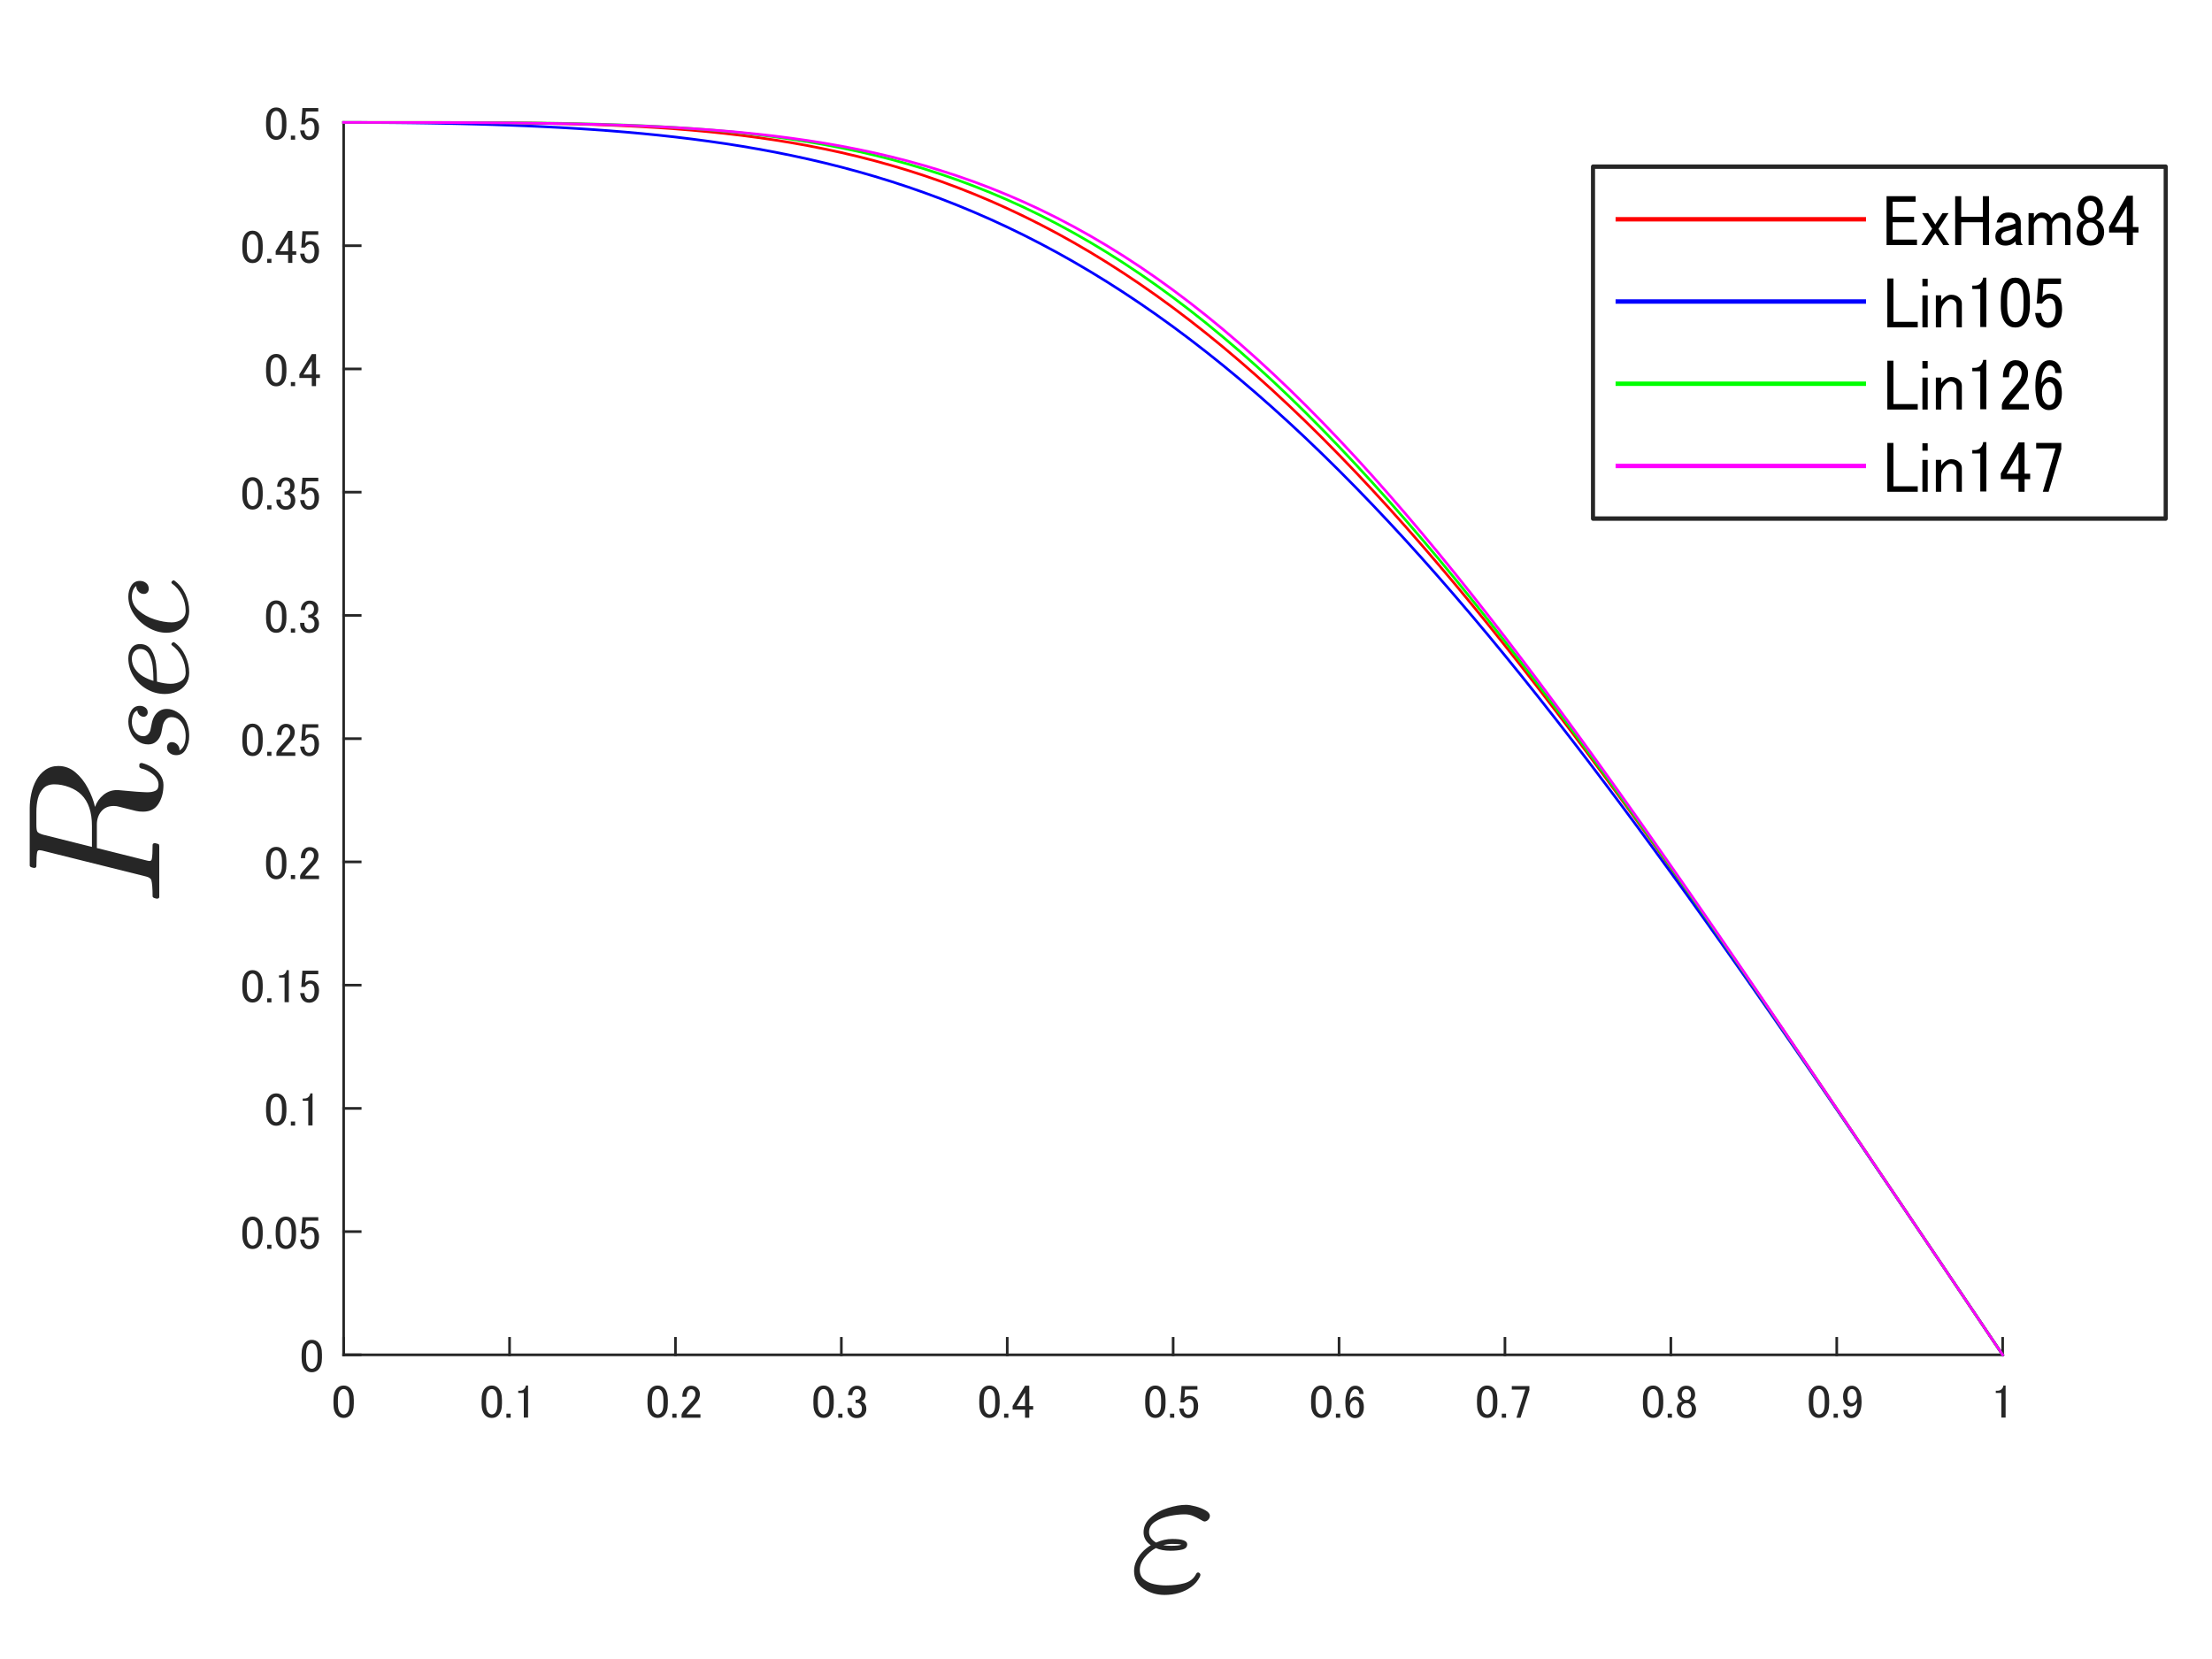 <?xml version="1.0" encoding="UTF-8" standalone="no"?>
<svg
   xmlns:dc="http://purl.org/dc/elements/1.1/"
   xmlns:cc="http://creativecommons.org/ns#"
   xmlns:rdf="http://www.w3.org/1999/02/22-rdf-syntax-ns#"
   xmlns:svg="http://www.w3.org/2000/svg"
   xmlns="http://www.w3.org/2000/svg"
   xmlns:sodipodi="http://sodipodi.sourceforge.net/DTD/sodipodi-0.dtd"
   xmlns:inkscape="http://www.inkscape.org/namespaces/inkscape"
   style="fill-opacity:1; color-rendering:auto; color-interpolation:auto; text-rendering:auto; stroke:black; stroke-linecap:square; stroke-miterlimit:10; shape-rendering:auto; stroke-opacity:1; fill:black; stroke-dasharray:none; font-weight:normal; stroke-width:1; font-family:'Dialog'; font-style:normal; stroke-linejoin:miter; font-size:12px; stroke-dashoffset:0; image-rendering:auto;"
   width="560"
   height="420"
   version="1.1"
   id="svg4704"
   sodipodi:docname="grafcomp.svg"
   inkscape:version="0.92.1 r15371">
  <rect width="100%" height="100%" fill="#333333" stroke="none"/>
  <sodipodi:namedview
     pagecolor="#ffffff"
     bordercolor="#666666"
     borderopacity="1"
     objecttolerance="10"
     gridtolerance="10"
     guidetolerance="10"
     inkscape:pageopacity="0"
     inkscape:pageshadow="2"
     inkscape:window-width="1920"
     inkscape:window-height="1057"
     id="namedview4706"
     showgrid="false"
     inkscape:zoom="2.0809524"
     inkscape:cx="280"
     inkscape:cy="210"
     inkscape:window-x="-8"
     inkscape:window-y="-8"
     inkscape:window-maximized="1"
     inkscape:current-layer="g4702" />
  <!--Generated by the Batik Graphics2D SVG Generator-->
  <defs
     id="genericDefs" />
  <g
     id="g4702">
    <defs
       id="defs1">
      <clipPath
         clipPathUnits="userSpaceOnUse"
         id="clipPath1">
        <path
           d="M0 0 L560 0 L560 420 L0 420 L0 0 Z"
           id="path4486" />
      </clipPath>
    </defs>
    <g
       style="fill:white; stroke:white;"
       id="g4492">
      <rect
         x="0"
         y="0"
         width="560"
         style="clip-path:url(#clipPath1); stroke:none;"
         height="420"
         clip-path="url(#clipPath1)"
         id="rect4490" />
    </g>
    <g
       style="fill:white; text-rendering:optimizeSpeed; color-rendering:optimizeSpeed; image-rendering:optimizeSpeed; shape-rendering:crispEdges; stroke:white; color-interpolation:sRGB;"
       id="g4498">
      <rect
         x="0"
         width="560"
         height="420"
         y="0"
         style="stroke:none;"
         id="rect4494" />
      <path
         style="stroke:none;"
         d="M87 343 L507 343 L507 31 L87 31 Z"
         id="path4496" />
    </g>
    <g
       style="fill:rgb(38,38,38); text-rendering:geometricPrecision; image-rendering:optimizeQuality; color-rendering:optimizeQuality; stroke-linejoin:round; stroke:rgb(38,38,38); color-interpolation:linearRGB; stroke-width:0.667;"
       id="g4524">
      <line
         y2="343"
         style="fill:none;"
         x1="87"
         x2="507"
         y1="343"
         id="line4500" />
      <line
         y2="338.807"
         style="fill:none;"
         x1="87"
         x2="87"
         y1="343"
         id="line4502" />
      <line
         y2="338.807"
         style="fill:none;"
         x1="129"
         x2="129"
         y1="343"
         id="line4504" />
      <line
         y2="338.807"
         style="fill:none;"
         x1="171"
         x2="171"
         y1="343"
         id="line4506" />
      <line
         y2="338.807"
         style="fill:none;"
         x1="213"
         x2="213"
         y1="343"
         id="line4508" />
      <line
         y2="338.807"
         style="fill:none;"
         x1="255"
         x2="255"
         y1="343"
         id="line4510" />
      <line
         y2="338.807"
         style="fill:none;"
         x1="297"
         x2="297"
         y1="343"
         id="line4512" />
      <line
         y2="338.807"
         style="fill:none;"
         x1="339"
         x2="339"
         y1="343"
         id="line4514" />
      <line
         y2="338.807"
         style="fill:none;"
         x1="381"
         x2="381"
         y1="343"
         id="line4516" />
      <line
         y2="338.807"
         style="fill:none;"
         x1="423"
         x2="423"
         y1="343"
         id="line4518" />
      <line
         y2="338.807"
         style="fill:none;"
         x1="465"
         x2="465"
         y1="343"
         id="line4520" />
      <line
         y2="338.807"
         style="fill:none;"
         x1="507"
         x2="507"
         y1="343"
         id="line4522" />
    </g>
    <g
       transform="translate(87,348.067)"
       style="fill:rgb(38,38,38); text-rendering:geometricPrecision; color-rendering:optimizeQuality; image-rendering:optimizeQuality; font-family:'MS UI Gothic'; stroke:rgb(38,38,38); color-interpolation:linearRGB;"
       id="g4528">
      <path
         style="stroke:none;"
         d="M-2.578 6.359 Q-2.578 4.297 -1.641 3.359 Q-0.984 2.703 0 2.703 Q0.984 2.703 1.641 3.359 Q2.578 4.297 2.578 6.359 L2.578 7.297 Q2.578 9.312 1.641 10.25 Q0.984 10.906 0 10.906 Q-0.984 10.906 -1.641 10.25 Q-2.578 9.312 -2.578 7.297 L-2.578 6.359 ZM-0.844 3.969 Q-1.453 4.578 -1.453 6.266 L-1.453 7.344 Q-1.453 8.984 -0.797 9.641 Q-0.422 10.016 0 10.016 Q0.469 10.016 0.844 9.641 Q1.453 9.031 1.453 7.344 L1.453 6.266 Q1.453 4.578 0.844 3.969 Q0.469 3.594 0 3.594 Q-0.469 3.594 -0.844 3.969 Z"
         id="path4526" />
    </g>
    <g
       transform="translate(129,348.067)"
       style="fill:rgb(38,38,38); text-rendering:geometricPrecision; color-rendering:optimizeQuality; image-rendering:optimizeQuality; font-family:'MS UI Gothic'; stroke:rgb(38,38,38); color-interpolation:linearRGB;"
       id="g4532">
      <path
         style="stroke:none;"
         d="M-7.078 6.359 Q-7.078 4.297 -6.141 3.359 Q-5.484 2.703 -4.5 2.703 Q-3.516 2.703 -2.859 3.359 Q-1.922 4.297 -1.922 6.359 L-1.922 7.297 Q-1.922 9.312 -2.859 10.25 Q-3.516 10.906 -4.5 10.906 Q-5.484 10.906 -6.141 10.25 Q-7.078 9.312 -7.078 7.297 L-7.078 6.359 ZM-5.344 3.969 Q-5.953 4.578 -5.953 6.266 L-5.953 7.344 Q-5.953 8.984 -5.297 9.641 Q-4.922 10.016 -4.5 10.016 Q-4.031 10.016 -3.656 9.641 Q-3.047 9.031 -3.047 7.344 L-3.047 6.266 Q-3.047 4.578 -3.656 3.969 Q-4.031 3.594 -4.5 3.594 Q-4.969 3.594 -5.344 3.969 ZM-0.797 9.828 L0.281 9.828 L0.281 10.859 L-0.797 10.859 L-0.797 9.828 ZM4.125 2.703 L4.688 2.703 L4.688 10.812 L3.609 10.812 L3.609 4.578 L2.203 4.578 L2.203 4.016 L2.625 4.016 Q3.281 4.016 3.656 3.641 Q4.078 3.219 4.125 2.703 Z"
         id="path4530" />
    </g>
    <g
       transform="translate(171,348.067)"
       style="fill:rgb(38,38,38); text-rendering:geometricPrecision; color-rendering:optimizeQuality; image-rendering:optimizeQuality; font-family:'MS UI Gothic'; stroke:rgb(38,38,38); color-interpolation:linearRGB;"
       id="g4536">
      <path
         style="stroke:none;"
         d="M-7.078 6.359 Q-7.078 4.297 -6.141 3.359 Q-5.484 2.703 -4.5 2.703 Q-3.516 2.703 -2.859 3.359 Q-1.922 4.297 -1.922 6.359 L-1.922 7.297 Q-1.922 9.312 -2.859 10.25 Q-3.516 10.906 -4.5 10.906 Q-5.484 10.906 -6.141 10.25 Q-7.078 9.312 -7.078 7.297 L-7.078 6.359 ZM-5.344 3.969 Q-5.953 4.578 -5.953 6.266 L-5.953 7.344 Q-5.953 8.984 -5.297 9.641 Q-4.922 10.016 -4.5 10.016 Q-4.031 10.016 -3.656 9.641 Q-3.047 9.031 -3.047 7.344 L-3.047 6.266 Q-3.047 4.578 -3.656 3.969 Q-4.031 3.594 -4.5 3.594 Q-4.969 3.594 -5.344 3.969 ZM-0.797 9.828 L0.281 9.828 L0.281 10.859 L-0.797 10.859 L-0.797 9.828 ZM1.734 5.562 Q1.734 4.109 2.484 3.359 Q3.094 2.75 3.938 2.75 Q4.969 2.75 5.578 3.359 Q6.188 3.969 6.188 4.859 Q6.188 5.984 5.484 6.828 Q4.828 7.625 4.125 8.375 Q3.75 8.797 3.375 9.219 Q3.047 9.594 2.812 9.969 L6.328 9.969 L6.328 10.859 L1.547 10.859 L1.547 10.062 Q1.641 9.594 2.344 8.75 Q3.516 7.484 4.266 6.641 Q5.062 5.797 5.062 4.859 Q5.062 4.297 4.688 3.922 Q4.406 3.641 3.984 3.641 Q3.609 3.641 3.328 3.922 Q2.812 4.438 2.812 5.562 L1.734 5.562 Z"
         id="path4534" />
    </g>
    <g
       transform="translate(213,348.067)"
       style="fill:rgb(38,38,38); text-rendering:geometricPrecision; color-rendering:optimizeQuality; image-rendering:optimizeQuality; font-family:'MS UI Gothic'; stroke:rgb(38,38,38); color-interpolation:linearRGB;"
       id="g4540">
      <path
         style="stroke:none;"
         d="M-7.078 6.359 Q-7.078 4.297 -6.141 3.359 Q-5.484 2.703 -4.5 2.703 Q-3.516 2.703 -2.859 3.359 Q-1.922 4.297 -1.922 6.359 L-1.922 7.297 Q-1.922 9.312 -2.859 10.25 Q-3.516 10.906 -4.5 10.906 Q-5.484 10.906 -6.141 10.25 Q-7.078 9.312 -7.078 7.297 L-7.078 6.359 ZM-5.344 3.969 Q-5.953 4.578 -5.953 6.266 L-5.953 7.344 Q-5.953 8.984 -5.297 9.641 Q-4.922 10.016 -4.5 10.016 Q-4.031 10.016 -3.656 9.641 Q-3.047 9.031 -3.047 7.344 L-3.047 6.266 Q-3.047 4.578 -3.656 3.969 Q-4.031 3.594 -4.5 3.594 Q-4.969 3.594 -5.344 3.969 ZM-0.797 9.828 L0.281 9.828 L0.281 10.859 L-0.797 10.859 L-0.797 9.828 ZM1.734 5.141 Q1.734 4.062 2.438 3.359 Q3.047 2.75 3.938 2.75 Q4.969 2.75 5.578 3.359 Q6.141 3.922 6.141 4.859 Q6.141 5.797 5.672 6.266 Q5.344 6.594 4.969 6.641 Q5.438 6.781 5.766 7.109 Q6.328 7.672 6.328 8.609 Q6.328 9.641 5.672 10.297 Q5.016 10.953 3.844 10.953 Q2.859 10.953 2.203 10.297 Q1.547 9.641 1.547 8.75 L1.547 8.375 L2.625 8.375 L2.625 8.703 Q2.625 9.312 3.047 9.734 Q3.375 10.062 3.844 10.062 Q4.453 10.062 4.828 9.688 Q5.203 9.312 5.203 8.516 Q5.203 7.859 4.828 7.484 Q4.453 7.109 3.984 7.109 L3.609 7.109 L3.609 6.312 L3.891 6.312 Q4.312 6.312 4.688 5.938 Q5.062 5.562 5.062 4.859 Q5.062 4.25 4.688 3.875 Q4.406 3.594 3.938 3.594 Q3.516 3.594 3.188 3.922 Q2.812 4.297 2.766 5.141 L1.734 5.141 Z"
         id="path4538" />
    </g>
    <g
       transform="translate(255,348.067)"
       style="fill:rgb(38,38,38); text-rendering:geometricPrecision; color-rendering:optimizeQuality; image-rendering:optimizeQuality; font-family:'MS UI Gothic'; stroke:rgb(38,38,38); color-interpolation:linearRGB;"
       id="g4544">
      <path
         style="stroke:none;"
         d="M-7.078 6.359 Q-7.078 4.297 -6.141 3.359 Q-5.484 2.703 -4.5 2.703 Q-3.516 2.703 -2.859 3.359 Q-1.922 4.297 -1.922 6.359 L-1.922 7.297 Q-1.922 9.312 -2.859 10.25 Q-3.516 10.906 -4.5 10.906 Q-5.484 10.906 -6.141 10.25 Q-7.078 9.312 -7.078 7.297 L-7.078 6.359 ZM-5.344 3.969 Q-5.953 4.578 -5.953 6.266 L-5.953 7.344 Q-5.953 8.984 -5.297 9.641 Q-4.922 10.016 -4.5 10.016 Q-4.031 10.016 -3.656 9.641 Q-3.047 9.031 -3.047 7.344 L-3.047 6.266 Q-3.047 4.578 -3.656 3.969 Q-4.031 3.594 -4.5 3.594 Q-4.969 3.594 -5.344 3.969 ZM-0.797 9.828 L0.281 9.828 L0.281 10.859 L-0.797 10.859 L-0.797 9.828 ZM4.5 2.75 L5.578 2.75 L5.578 7.906 L6.562 7.906 L6.562 8.797 L5.578 8.797 L5.578 10.859 L4.5 10.859 L4.5 8.797 L1.359 8.797 L1.359 7.859 L4.5 2.75 ZM4.5 4.484 L2.391 7.906 L4.5 7.906 L4.5 4.484 Z"
         id="path4542" />
    </g>
    <g
       transform="translate(297,348.067)"
       style="fill:rgb(38,38,38); text-rendering:geometricPrecision; color-rendering:optimizeQuality; image-rendering:optimizeQuality; font-family:'MS UI Gothic'; stroke:rgb(38,38,38); color-interpolation:linearRGB;"
       id="g4548">
      <path
         style="stroke:none;"
         d="M-7.078 6.359 Q-7.078 4.297 -6.141 3.359 Q-5.484 2.703 -4.5 2.703 Q-3.516 2.703 -2.859 3.359 Q-1.922 4.297 -1.922 6.359 L-1.922 7.297 Q-1.922 9.312 -2.859 10.25 Q-3.516 10.906 -4.5 10.906 Q-5.484 10.906 -6.141 10.25 Q-7.078 9.312 -7.078 7.297 L-7.078 6.359 ZM-5.344 3.969 Q-5.953 4.578 -5.953 6.266 L-5.953 7.344 Q-5.953 8.984 -5.297 9.641 Q-4.922 10.016 -4.5 10.016 Q-4.031 10.016 -3.656 9.641 Q-3.047 9.031 -3.047 7.344 L-3.047 6.266 Q-3.047 4.578 -3.656 3.969 Q-4.031 3.594 -4.5 3.594 Q-4.969 3.594 -5.344 3.969 ZM-0.797 9.828 L0.281 9.828 L0.281 10.859 L-0.797 10.859 L-0.797 9.828 ZM2.109 2.844 L6.141 2.844 L6.141 3.734 L3 3.734 L3 3.875 Q2.953 4.766 2.859 5.609 Q2.812 5.75 2.812 5.891 Q3.422 5.328 4.125 5.328 Q5.062 5.328 5.672 5.938 Q6.328 6.594 6.328 7.859 Q6.328 9.453 5.484 10.297 Q4.828 10.953 3.844 10.953 Q2.906 10.953 2.297 10.344 Q1.688 9.734 1.547 8.516 L2.625 8.516 Q2.719 9.406 3.094 9.781 Q3.375 10.062 3.797 10.062 Q4.359 10.062 4.688 9.734 Q5.203 9.219 5.203 8 Q5.203 6.828 4.781 6.406 Q4.5 6.125 4.125 6.125 Q3.562 6.125 3.141 6.547 Q2.859 6.828 2.766 6.969 L1.828 6.969 Q1.875 6.781 1.875 6.641 L2.109 3.031 L2.109 2.844 Z"
         id="path4546" />
    </g>
    <g
       transform="translate(339,348.067)"
       style="fill:rgb(38,38,38); text-rendering:geometricPrecision; color-rendering:optimizeQuality; image-rendering:optimizeQuality; font-family:'MS UI Gothic'; stroke:rgb(38,38,38); color-interpolation:linearRGB;"
       id="g4552">
      <path
         style="stroke:none;"
         d="M-7.078 6.359 Q-7.078 4.297 -6.141 3.359 Q-5.484 2.703 -4.5 2.703 Q-3.516 2.703 -2.859 3.359 Q-1.922 4.297 -1.922 6.359 L-1.922 7.297 Q-1.922 9.312 -2.859 10.25 Q-3.516 10.906 -4.5 10.906 Q-5.484 10.906 -6.141 10.25 Q-7.078 9.312 -7.078 7.297 L-7.078 6.359 ZM-5.344 3.969 Q-5.953 4.578 -5.953 6.266 L-5.953 7.344 Q-5.953 8.984 -5.297 9.641 Q-4.922 10.016 -4.5 10.016 Q-4.031 10.016 -3.656 9.641 Q-3.047 9.031 -3.047 7.344 L-3.047 6.266 Q-3.047 4.578 -3.656 3.969 Q-4.031 3.594 -4.5 3.594 Q-4.969 3.594 -5.344 3.969 ZM-0.797 9.828 L0.281 9.828 L0.281 10.859 L-0.797 10.859 L-0.797 9.828 ZM2.719 3.312 Q3.281 2.75 4.125 2.75 Q5.016 2.75 5.578 3.312 Q6.188 3.922 6.188 4.859 L5.109 4.859 Q5.109 4.203 4.828 3.922 Q4.547 3.641 4.125 3.641 Q3.703 3.641 3.422 3.922 Q2.672 4.672 2.672 6.547 Q2.859 6.219 3.141 5.938 Q3.562 5.516 4.172 5.516 Q5.016 5.516 5.578 6.078 Q6.281 6.781 6.281 8.188 Q6.281 9.641 5.531 10.391 Q4.969 10.953 3.984 10.953 Q3.141 10.953 2.438 10.25 Q1.594 9.406 1.594 7.016 Q1.594 4.438 2.719 3.312 ZM3.281 6.688 Q2.766 7.203 2.766 8.094 Q2.766 9.219 3.328 9.781 Q3.656 10.109 4.031 10.109 Q4.453 10.109 4.734 9.828 Q5.156 9.406 5.156 8.188 Q5.156 7.109 4.734 6.688 Q4.406 6.359 4.078 6.359 Q3.609 6.359 3.281 6.688 Z"
         id="path4550" />
    </g>
    <g
       transform="translate(381,348.067)"
       style="fill:rgb(38,38,38); text-rendering:geometricPrecision; color-rendering:optimizeQuality; image-rendering:optimizeQuality; font-family:'MS UI Gothic'; stroke:rgb(38,38,38); color-interpolation:linearRGB;"
       id="g4556">
      <path
         style="stroke:none;"
         d="M-7.078 6.359 Q-7.078 4.297 -6.141 3.359 Q-5.484 2.703 -4.5 2.703 Q-3.516 2.703 -2.859 3.359 Q-1.922 4.297 -1.922 6.359 L-1.922 7.297 Q-1.922 9.312 -2.859 10.25 Q-3.516 10.906 -4.5 10.906 Q-5.484 10.906 -6.141 10.25 Q-7.078 9.312 -7.078 7.297 L-7.078 6.359 ZM-5.344 3.969 Q-5.953 4.578 -5.953 6.266 L-5.953 7.344 Q-5.953 8.984 -5.297 9.641 Q-4.922 10.016 -4.5 10.016 Q-4.031 10.016 -3.656 9.641 Q-3.047 9.031 -3.047 7.344 L-3.047 6.266 Q-3.047 4.578 -3.656 3.969 Q-4.031 3.594 -4.5 3.594 Q-4.969 3.594 -5.344 3.969 ZM-0.797 9.828 L0.281 9.828 L0.281 10.859 L-0.797 10.859 L-0.797 9.828 ZM1.734 2.844 L6.188 2.844 L6.188 3.875 L3.938 10.859 L2.906 10.859 L5.156 3.734 L1.734 3.734 L1.734 2.844 Z"
         id="path4554" />
    </g>
    <g
       transform="translate(423,348.067)"
       style="fill:rgb(38,38,38); text-rendering:geometricPrecision; color-rendering:optimizeQuality; image-rendering:optimizeQuality; font-family:'MS UI Gothic'; stroke:rgb(38,38,38); color-interpolation:linearRGB;"
       id="g4560">
      <path
         style="stroke:none;"
         d="M-7.078 6.359 Q-7.078 4.297 -6.141 3.359 Q-5.484 2.703 -4.5 2.703 Q-3.516 2.703 -2.859 3.359 Q-1.922 4.297 -1.922 6.359 L-1.922 7.297 Q-1.922 9.312 -2.859 10.25 Q-3.516 10.906 -4.5 10.906 Q-5.484 10.906 -6.141 10.25 Q-7.078 9.312 -7.078 7.297 L-7.078 6.359 ZM-5.344 3.969 Q-5.953 4.578 -5.953 6.266 L-5.953 7.344 Q-5.953 8.984 -5.297 9.641 Q-4.922 10.016 -4.5 10.016 Q-4.031 10.016 -3.656 9.641 Q-3.047 9.031 -3.047 7.344 L-3.047 6.266 Q-3.047 4.578 -3.656 3.969 Q-4.031 3.594 -4.5 3.594 Q-4.969 3.594 -5.344 3.969 ZM-0.797 9.828 L0.281 9.828 L0.281 10.859 L-0.797 10.859 L-0.797 9.828 ZM2.391 3.312 Q2.953 2.75 3.938 2.75 Q4.922 2.75 5.531 3.359 Q6.141 3.969 6.141 5 Q6.141 5.797 5.578 6.359 Q5.344 6.594 5.016 6.688 L5.016 6.781 Q5.438 6.875 5.812 7.25 Q6.375 7.812 6.375 8.75 Q6.375 9.688 5.719 10.344 Q5.109 10.953 3.938 10.953 Q2.766 10.953 2.156 10.344 Q1.5 9.688 1.5 8.75 Q1.5 7.812 2.062 7.25 Q2.438 6.875 2.859 6.781 L2.859 6.688 Q2.578 6.594 2.25 6.266 Q1.734 5.75 1.734 5 Q1.734 3.969 2.391 3.312 ZM3.141 3.922 Q2.766 4.297 2.766 5 Q2.766 5.656 3.141 6.031 Q3.469 6.359 3.891 6.359 Q4.453 6.359 4.734 6.078 Q5.109 5.703 5.109 5 Q5.109 4.297 4.734 3.922 Q4.406 3.594 3.938 3.594 Q3.469 3.594 3.141 3.922 ZM2.953 7.531 Q2.578 7.906 2.578 8.609 Q2.578 9.312 3 9.734 Q3.375 10.109 3.938 10.109 Q4.5 10.109 4.875 9.734 Q5.297 9.312 5.297 8.609 Q5.297 7.906 4.875 7.484 Q4.547 7.156 3.938 7.156 Q3.328 7.156 2.953 7.531 Z"
         id="path4558" />
    </g>
    <g
       transform="translate(465,348.067)"
       style="fill:rgb(38,38,38); text-rendering:geometricPrecision; color-rendering:optimizeQuality; image-rendering:optimizeQuality; font-family:'MS UI Gothic'; stroke:rgb(38,38,38); color-interpolation:linearRGB;"
       id="g4564">
      <path
         style="stroke:none;"
         d="M-7.078 6.359 Q-7.078 4.297 -6.141 3.359 Q-5.484 2.703 -4.5 2.703 Q-3.516 2.703 -2.859 3.359 Q-1.922 4.297 -1.922 6.359 L-1.922 7.297 Q-1.922 9.312 -2.859 10.25 Q-3.516 10.906 -4.5 10.906 Q-5.484 10.906 -6.141 10.25 Q-7.078 9.312 -7.078 7.297 L-7.078 6.359 ZM-5.344 3.969 Q-5.953 4.578 -5.953 6.266 L-5.953 7.344 Q-5.953 8.984 -5.297 9.641 Q-4.922 10.016 -4.5 10.016 Q-4.031 10.016 -3.656 9.641 Q-3.047 9.031 -3.047 7.344 L-3.047 6.266 Q-3.047 4.578 -3.656 3.969 Q-4.031 3.594 -4.5 3.594 Q-4.969 3.594 -5.344 3.969 ZM-0.797 9.828 L0.281 9.828 L0.281 10.859 L-0.797 10.859 L-0.797 9.828 ZM2.438 3.266 Q2.953 2.75 3.844 2.75 Q4.688 2.75 5.297 3.359 Q6.281 4.344 6.281 6.781 Q6.281 9.266 5.25 10.297 Q4.594 10.953 3.703 10.953 Q2.812 10.953 2.297 10.438 Q1.688 9.828 1.688 8.844 L2.766 8.844 Q2.719 9.453 3.141 9.875 Q3.328 10.062 3.703 10.062 Q4.125 10.062 4.453 9.734 Q5.203 8.984 5.203 6.969 Q5.016 7.25 4.781 7.484 Q4.266 8 3.516 8 Q2.812 8 2.344 7.531 Q1.594 6.781 1.594 5.516 Q1.594 4.109 2.438 3.266 ZM3.188 3.875 Q2.719 4.344 2.719 5.516 Q2.719 6.453 3.094 6.828 Q3.422 7.156 3.75 7.156 Q4.312 7.156 4.594 6.875 Q5.109 6.359 5.109 5.609 Q5.109 4.438 4.594 3.922 Q4.266 3.594 3.844 3.594 Q3.469 3.594 3.188 3.875 Z"
         id="path4562" />
    </g>
    <g
       transform="translate(507,348.067)"
       style="fill:rgb(38,38,38); text-rendering:geometricPrecision; color-rendering:optimizeQuality; image-rendering:optimizeQuality; font-family:'MS UI Gothic'; stroke:rgb(38,38,38); color-interpolation:linearRGB;"
       id="g4568">
      <path
         style="stroke:none;"
         d="M0.188 2.703 L0.75 2.703 L0.75 10.812 L-0.328 10.812 L-0.328 4.578 L-1.734 4.578 L-1.734 4.016 L-1.312 4.016 Q-0.656 4.016 -0.281 3.641 Q0.141 3.219 0.188 2.703 Z"
         id="path4566" />
    </g>
    <g
       transform="translate(297,362.4)"
       style="font-size:48px; fill:rgb(38,38,38); text-rendering:geometricPrecision; image-rendering:optimizeQuality; color-rendering:optimizeQuality; font-family:'mwa_cmmi10'; stroke:rgb(38,38,38); color-interpolation:linearRGB;"
       id="g4572">
      <path
         style="stroke:none;"
         d="M-9.895 35.32 Q-9.895 34.007 -9.324 32.765 Q-8.754 31.523 -7.824 30.539 Q-6.895 29.554 -5.66 28.789 Q-7.489 27.523 -7.489 25.523 Q-7.489 23.398 -5.707 21.789 Q-3.926 20.179 -1.348 19.375 Q1.23 18.57 3.293 18.57 Q4.168 18.57 5.629 18.953 Q7.09 19.335 8.191 19.968 Q9.293 20.601 9.293 21.351 Q9.293 21.914 8.863 22.351 Q8.433 22.789 7.918 22.789 Q7.699 22.789 6.847 22.281 Q5.996 21.773 5.035 21.375 Q4.074 20.976 2.918 20.976 Q1.183 20.976 -0.887 21.39 Q-2.957 21.804 -4.528 22.82 Q-6.098 23.835 -6.098 25.476 Q-6.098 27.054 -4.317 28.132 Q-2.301 27.21 -0.192 27.21 Q3.558 27.21 3.558 28.554 Q3.558 29.601 2.277 29.898 Q0.996 30.195 -0.66 30.195 Q-2.91 30.195 -4.364 29.507 Q-5.957 30.351 -7.199 31.875 Q-8.442 33.398 -8.442 35.039 Q-8.442 36.585 -7.403 37.453 Q-6.364 38.32 -4.84 38.648 Q-3.317 38.976 -1.785 38.976 Q0.855 38.976 2.894 38.406 Q4.933 37.835 5.855 36.007 Q5.996 35.695 6.386 35.695 Q6.902 35.867 6.902 36.335 Q6.902 36.382 6.761 36.804 Q5.996 38.32 4.574 39.359 Q3.152 40.398 1.41 40.89 Q-0.332 41.382 -2.16 41.382 Q-5.145 41.382 -7.52 39.781 Q-9.895 38.179 -9.895 35.32 ZM-2.489 28.789 Q-1.645 28.945 -0.567 28.945 Q1.543 28.945 2.058 28.648 Q1.402 28.46 -0.238 28.46 Q-1.442 28.46 -2.489 28.789 Z"
         id="path4570" />
    </g>
    <g
       style="fill:rgb(38,38,38); text-rendering:geometricPrecision; image-rendering:optimizeQuality; color-rendering:optimizeQuality; stroke-linejoin:round; stroke:rgb(38,38,38); color-interpolation:linearRGB; stroke-width:0.667;"
       id="g4598">
      <line
         y2="31"
         style="fill:none;"
         x1="87"
         x2="87"
         y1="343"
         id="line4574" />
      <line
         y2="343"
         style="fill:none;"
         x1="87"
         x2="91.193"
         y1="343"
         id="line4576" />
      <line
         y2="311.8"
         style="fill:none;"
         x1="87"
         x2="91.193"
         y1="311.8"
         id="line4578" />
      <line
         y2="280.6"
         style="fill:none;"
         x1="87"
         x2="91.193"
         y1="280.6"
         id="line4580" />
      <line
         y2="249.4"
         style="fill:none;"
         x1="87"
         x2="91.193"
         y1="249.4"
         id="line4582" />
      <line
         y2="218.2"
         style="fill:none;"
         x1="87"
         x2="91.193"
         y1="218.2"
         id="line4584" />
      <line
         y2="187"
         style="fill:none;"
         x1="87"
         x2="91.193"
         y1="187"
         id="line4586" />
      <line
         y2="155.8"
         style="fill:none;"
         x1="87"
         x2="91.193"
         y1="155.8"
         id="line4588" />
      <line
         y2="124.6"
         style="fill:none;"
         x1="87"
         x2="91.193"
         y1="124.6"
         id="line4590" />
      <line
         y2="93.4"
         style="fill:none;"
         x1="87"
         x2="91.193"
         y1="93.4"
         id="line4592" />
      <line
         y2="62.2"
         style="fill:none;"
         x1="87"
         x2="91.193"
         y1="62.2"
         id="line4594" />
      <line
         y2="31"
         style="fill:none;"
         x1="87"
         x2="91.193"
         y1="31"
         id="line4596" />
    </g>
    <g
       transform="translate(81.933,343)"
       style="fill:rgb(38,38,38); text-rendering:geometricPrecision; color-rendering:optimizeQuality; image-rendering:optimizeQuality; font-family:'MS UI Gothic'; stroke:rgb(38,38,38); color-interpolation:linearRGB;"
       id="g4602">
      <path
         style="stroke:none;"
         d="M-5.578 -0.141 Q-5.578 -2.203 -4.641 -3.141 Q-3.984 -3.797 -3 -3.797 Q-2.016 -3.797 -1.359 -3.141 Q-0.422 -2.203 -0.422 -0.141 L-0.422 0.797 Q-0.422 2.812 -1.359 3.75 Q-2.016 4.406 -3 4.406 Q-3.984 4.406 -4.641 3.75 Q-5.578 2.812 -5.578 0.797 L-5.578 -0.141 ZM-3.844 -2.531 Q-4.453 -1.922 -4.453 -0.234 L-4.453 0.844 Q-4.453 2.484 -3.797 3.141 Q-3.422 3.516 -3 3.516 Q-2.531 3.516 -2.156 3.141 Q-1.547 2.531 -1.547 0.844 L-1.547 -0.234 Q-1.547 -1.922 -2.156 -2.531 Q-2.531 -2.906 -3 -2.906 Q-3.469 -2.906 -3.844 -2.531 Z"
         id="path4600" />
    </g>
    <g
       transform="translate(81.933,311.8)"
       style="fill:rgb(38,38,38); text-rendering:geometricPrecision; color-rendering:optimizeQuality; image-rendering:optimizeQuality; font-family:'MS UI Gothic'; stroke:rgb(38,38,38); color-interpolation:linearRGB;"
       id="g4606">
      <path
         style="stroke:none;"
         d="M-20.578 -0.141 Q-20.578 -2.203 -19.641 -3.141 Q-18.984 -3.797 -18 -3.797 Q-17.016 -3.797 -16.359 -3.141 Q-15.422 -2.203 -15.422 -0.141 L-15.422 0.797 Q-15.422 2.812 -16.359 3.75 Q-17.016 4.406 -18 4.406 Q-18.984 4.406 -19.641 3.75 Q-20.578 2.812 -20.578 0.797 L-20.578 -0.141 ZM-18.844 -2.531 Q-19.453 -1.922 -19.453 -0.234 L-19.453 0.844 Q-19.453 2.484 -18.797 3.141 Q-18.422 3.516 -18 3.516 Q-17.531 3.516 -17.156 3.141 Q-16.547 2.531 -16.547 0.844 L-16.547 -0.234 Q-16.547 -1.922 -17.156 -2.531 Q-17.531 -2.906 -18 -2.906 Q-18.469 -2.906 -18.844 -2.531 ZM-14.297 3.328 L-13.219 3.328 L-13.219 4.359 L-14.297 4.359 L-14.297 3.328 ZM-12.141 -0.141 Q-12.141 -2.203 -11.203 -3.141 Q-10.547 -3.797 -9.562 -3.797 Q-8.578 -3.797 -7.922 -3.141 Q-6.984 -2.203 -6.984 -0.141 L-6.984 0.797 Q-6.984 2.812 -7.922 3.75 Q-8.578 4.406 -9.562 4.406 Q-10.547 4.406 -11.203 3.75 Q-12.141 2.812 -12.141 0.797 L-12.141 -0.141 ZM-10.406 -2.531 Q-11.016 -1.922 -11.016 -0.234 L-11.016 0.844 Q-11.016 2.484 -10.359 3.141 Q-9.984 3.516 -9.562 3.516 Q-9.094 3.516 -8.719 3.141 Q-8.109 2.531 -8.109 0.844 L-8.109 -0.234 Q-8.109 -1.922 -8.719 -2.531 Q-9.094 -2.906 -9.562 -2.906 Q-10.031 -2.906 -10.406 -2.531 ZM-5.391 -3.656 L-1.359 -3.656 L-1.359 -2.766 L-4.5 -2.766 L-4.5 -2.625 Q-4.547 -1.734 -4.641 -0.891 Q-4.688 -0.75 -4.688 -0.609 Q-4.078 -1.172 -3.375 -1.172 Q-2.438 -1.172 -1.828 -0.562 Q-1.172 0.094 -1.172 1.359 Q-1.172 2.953 -2.016 3.797 Q-2.672 4.453 -3.656 4.453 Q-4.594 4.453 -5.203 3.844 Q-5.812 3.234 -5.953 2.016 L-4.875 2.016 Q-4.781 2.906 -4.406 3.281 Q-4.125 3.562 -3.703 3.562 Q-3.141 3.562 -2.812 3.234 Q-2.297 2.719 -2.297 1.5 Q-2.297 0.328 -2.719 -0.094 Q-3 -0.375 -3.375 -0.375 Q-3.938 -0.375 -4.359 0.047 Q-4.641 0.328 -4.734 0.469 L-5.672 0.469 Q-5.625 0.281 -5.625 0.141 L-5.391 -3.469 L-5.391 -3.656 Z"
         id="path4604" />
    </g>
    <g
       transform="translate(81.933,280.6)"
       style="fill:rgb(38,38,38); text-rendering:geometricPrecision; color-rendering:optimizeQuality; image-rendering:optimizeQuality; font-family:'MS UI Gothic'; stroke:rgb(38,38,38); color-interpolation:linearRGB;"
       id="g4610">
      <path
         style="stroke:none;"
         d="M-14.578 -0.141 Q-14.578 -2.203 -13.641 -3.141 Q-12.984 -3.797 -12 -3.797 Q-11.016 -3.797 -10.359 -3.141 Q-9.422 -2.203 -9.422 -0.141 L-9.422 0.797 Q-9.422 2.812 -10.359 3.75 Q-11.016 4.406 -12 4.406 Q-12.984 4.406 -13.641 3.75 Q-14.578 2.812 -14.578 0.797 L-14.578 -0.141 ZM-12.844 -2.531 Q-13.453 -1.922 -13.453 -0.234 L-13.453 0.844 Q-13.453 2.484 -12.797 3.141 Q-12.422 3.516 -12 3.516 Q-11.531 3.516 -11.156 3.141 Q-10.547 2.531 -10.547 0.844 L-10.547 -0.234 Q-10.547 -1.922 -11.156 -2.531 Q-11.531 -2.906 -12 -2.906 Q-12.469 -2.906 -12.844 -2.531 ZM-8.297 3.328 L-7.219 3.328 L-7.219 4.359 L-8.297 4.359 L-8.297 3.328 ZM-3.375 -3.797 L-2.812 -3.797 L-2.812 4.312 L-3.891 4.312 L-3.891 -1.922 L-5.297 -1.922 L-5.297 -2.484 L-4.875 -2.484 Q-4.219 -2.484 -3.844 -2.859 Q-3.422 -3.281 -3.375 -3.797 Z"
         id="path4608" />
    </g>
    <g
       transform="translate(81.933,249.4)"
       style="fill:rgb(38,38,38); text-rendering:geometricPrecision; color-rendering:optimizeQuality; image-rendering:optimizeQuality; font-family:'MS UI Gothic'; stroke:rgb(38,38,38); color-interpolation:linearRGB;"
       id="g4614">
      <path
         style="stroke:none;"
         d="M-20.578 -0.141 Q-20.578 -2.203 -19.641 -3.141 Q-18.984 -3.797 -18 -3.797 Q-17.016 -3.797 -16.359 -3.141 Q-15.422 -2.203 -15.422 -0.141 L-15.422 0.797 Q-15.422 2.812 -16.359 3.75 Q-17.016 4.406 -18 4.406 Q-18.984 4.406 -19.641 3.75 Q-20.578 2.812 -20.578 0.797 L-20.578 -0.141 ZM-18.844 -2.531 Q-19.453 -1.922 -19.453 -0.234 L-19.453 0.844 Q-19.453 2.484 -18.797 3.141 Q-18.422 3.516 -18 3.516 Q-17.531 3.516 -17.156 3.141 Q-16.547 2.531 -16.547 0.844 L-16.547 -0.234 Q-16.547 -1.922 -17.156 -2.531 Q-17.531 -2.906 -18 -2.906 Q-18.469 -2.906 -18.844 -2.531 ZM-14.297 3.328 L-13.219 3.328 L-13.219 4.359 L-14.297 4.359 L-14.297 3.328 ZM-9.375 -3.797 L-8.812 -3.797 L-8.812 4.312 L-9.891 4.312 L-9.891 -1.922 L-11.297 -1.922 L-11.297 -2.484 L-10.875 -2.484 Q-10.219 -2.484 -9.844 -2.859 Q-9.422 -3.281 -9.375 -3.797 ZM-5.391 -3.656 L-1.359 -3.656 L-1.359 -2.766 L-4.5 -2.766 L-4.5 -2.625 Q-4.547 -1.734 -4.641 -0.891 Q-4.688 -0.75 -4.688 -0.609 Q-4.078 -1.172 -3.375 -1.172 Q-2.438 -1.172 -1.828 -0.562 Q-1.172 0.094 -1.172 1.359 Q-1.172 2.953 -2.016 3.797 Q-2.672 4.453 -3.656 4.453 Q-4.594 4.453 -5.203 3.844 Q-5.812 3.234 -5.953 2.016 L-4.875 2.016 Q-4.781 2.906 -4.406 3.281 Q-4.125 3.562 -3.703 3.562 Q-3.141 3.562 -2.812 3.234 Q-2.297 2.719 -2.297 1.5 Q-2.297 0.328 -2.719 -0.094 Q-3 -0.375 -3.375 -0.375 Q-3.938 -0.375 -4.359 0.047 Q-4.641 0.328 -4.734 0.469 L-5.672 0.469 Q-5.625 0.281 -5.625 0.141 L-5.391 -3.469 L-5.391 -3.656 Z"
         id="path4612" />
    </g>
    <g
       transform="translate(81.933,218.2)"
       style="fill:rgb(38,38,38); text-rendering:geometricPrecision; color-rendering:optimizeQuality; image-rendering:optimizeQuality; font-family:'MS UI Gothic'; stroke:rgb(38,38,38); color-interpolation:linearRGB;"
       id="g4618">
      <path
         style="stroke:none;"
         d="M-14.578 -0.141 Q-14.578 -2.203 -13.641 -3.141 Q-12.984 -3.797 -12 -3.797 Q-11.016 -3.797 -10.359 -3.141 Q-9.422 -2.203 -9.422 -0.141 L-9.422 0.797 Q-9.422 2.812 -10.359 3.75 Q-11.016 4.406 -12 4.406 Q-12.984 4.406 -13.641 3.75 Q-14.578 2.812 -14.578 0.797 L-14.578 -0.141 ZM-12.844 -2.531 Q-13.453 -1.922 -13.453 -0.234 L-13.453 0.844 Q-13.453 2.484 -12.797 3.141 Q-12.422 3.516 -12 3.516 Q-11.531 3.516 -11.156 3.141 Q-10.547 2.531 -10.547 0.844 L-10.547 -0.234 Q-10.547 -1.922 -11.156 -2.531 Q-11.531 -2.906 -12 -2.906 Q-12.469 -2.906 -12.844 -2.531 ZM-8.297 3.328 L-7.219 3.328 L-7.219 4.359 L-8.297 4.359 L-8.297 3.328 ZM-5.766 -0.938 Q-5.766 -2.391 -5.016 -3.141 Q-4.406 -3.75 -3.562 -3.75 Q-2.531 -3.75 -1.922 -3.141 Q-1.312 -2.531 -1.312 -1.641 Q-1.312 -0.516 -2.016 0.328 Q-2.672 1.125 -3.375 1.875 Q-3.75 2.297 -4.125 2.719 Q-4.453 3.094 -4.688 3.469 L-1.172 3.469 L-1.172 4.359 L-5.953 4.359 L-5.953 3.562 Q-5.859 3.094 -5.156 2.25 Q-3.984 0.984 -3.234 0.141 Q-2.438 -0.703 -2.438 -1.641 Q-2.438 -2.203 -2.812 -2.578 Q-3.094 -2.859 -3.516 -2.859 Q-3.891 -2.859 -4.172 -2.578 Q-4.688 -2.062 -4.688 -0.938 L-5.766 -0.938 Z"
         id="path4616" />
    </g>
    <g
       transform="translate(81.933,187)"
       style="fill:rgb(38,38,38); text-rendering:geometricPrecision; color-rendering:optimizeQuality; image-rendering:optimizeQuality; font-family:'MS UI Gothic'; stroke:rgb(38,38,38); color-interpolation:linearRGB;"
       id="g4622">
      <path
         style="stroke:none;"
         d="M-20.578 -0.141 Q-20.578 -2.203 -19.641 -3.141 Q-18.984 -3.797 -18 -3.797 Q-17.016 -3.797 -16.359 -3.141 Q-15.422 -2.203 -15.422 -0.141 L-15.422 0.797 Q-15.422 2.812 -16.359 3.75 Q-17.016 4.406 -18 4.406 Q-18.984 4.406 -19.641 3.75 Q-20.578 2.812 -20.578 0.797 L-20.578 -0.141 ZM-18.844 -2.531 Q-19.453 -1.922 -19.453 -0.234 L-19.453 0.844 Q-19.453 2.484 -18.797 3.141 Q-18.422 3.516 -18 3.516 Q-17.531 3.516 -17.156 3.141 Q-16.547 2.531 -16.547 0.844 L-16.547 -0.234 Q-16.547 -1.922 -17.156 -2.531 Q-17.531 -2.906 -18 -2.906 Q-18.469 -2.906 -18.844 -2.531 ZM-14.297 3.328 L-13.219 3.328 L-13.219 4.359 L-14.297 4.359 L-14.297 3.328 ZM-11.766 -0.938 Q-11.766 -2.391 -11.016 -3.141 Q-10.406 -3.75 -9.562 -3.75 Q-8.531 -3.75 -7.922 -3.141 Q-7.312 -2.531 -7.312 -1.641 Q-7.312 -0.516 -8.016 0.328 Q-8.672 1.125 -9.375 1.875 Q-9.75 2.297 -10.125 2.719 Q-10.453 3.094 -10.688 3.469 L-7.172 3.469 L-7.172 4.359 L-11.953 4.359 L-11.953 3.562 Q-11.859 3.094 -11.156 2.25 Q-9.984 0.984 -9.234 0.141 Q-8.438 -0.703 -8.438 -1.641 Q-8.438 -2.203 -8.812 -2.578 Q-9.094 -2.859 -9.516 -2.859 Q-9.891 -2.859 -10.172 -2.578 Q-10.688 -2.062 -10.688 -0.938 L-11.766 -0.938 ZM-5.391 -3.656 L-1.359 -3.656 L-1.359 -2.766 L-4.5 -2.766 L-4.5 -2.625 Q-4.547 -1.734 -4.641 -0.891 Q-4.688 -0.75 -4.688 -0.609 Q-4.078 -1.172 -3.375 -1.172 Q-2.438 -1.172 -1.828 -0.562 Q-1.172 0.094 -1.172 1.359 Q-1.172 2.953 -2.016 3.797 Q-2.672 4.453 -3.656 4.453 Q-4.594 4.453 -5.203 3.844 Q-5.812 3.234 -5.953 2.016 L-4.875 2.016 Q-4.781 2.906 -4.406 3.281 Q-4.125 3.562 -3.703 3.562 Q-3.141 3.562 -2.812 3.234 Q-2.297 2.719 -2.297 1.5 Q-2.297 0.328 -2.719 -0.094 Q-3 -0.375 -3.375 -0.375 Q-3.938 -0.375 -4.359 0.047 Q-4.641 0.328 -4.734 0.469 L-5.672 0.469 Q-5.625 0.281 -5.625 0.141 L-5.391 -3.469 L-5.391 -3.656 Z"
         id="path4620" />
    </g>
    <g
       transform="translate(81.933,155.8)"
       style="fill:rgb(38,38,38); text-rendering:geometricPrecision; color-rendering:optimizeQuality; image-rendering:optimizeQuality; font-family:'MS UI Gothic'; stroke:rgb(38,38,38); color-interpolation:linearRGB;"
       id="g4626">
      <path
         style="stroke:none;"
         d="M-14.578 -0.141 Q-14.578 -2.203 -13.641 -3.141 Q-12.984 -3.797 -12 -3.797 Q-11.016 -3.797 -10.359 -3.141 Q-9.422 -2.203 -9.422 -0.141 L-9.422 0.797 Q-9.422 2.812 -10.359 3.75 Q-11.016 4.406 -12 4.406 Q-12.984 4.406 -13.641 3.75 Q-14.578 2.812 -14.578 0.797 L-14.578 -0.141 ZM-12.844 -2.531 Q-13.453 -1.922 -13.453 -0.234 L-13.453 0.844 Q-13.453 2.484 -12.797 3.141 Q-12.422 3.516 -12 3.516 Q-11.531 3.516 -11.156 3.141 Q-10.547 2.531 -10.547 0.844 L-10.547 -0.234 Q-10.547 -1.922 -11.156 -2.531 Q-11.531 -2.906 -12 -2.906 Q-12.469 -2.906 -12.844 -2.531 ZM-8.297 3.328 L-7.219 3.328 L-7.219 4.359 L-8.297 4.359 L-8.297 3.328 ZM-5.766 -1.359 Q-5.766 -2.438 -5.062 -3.141 Q-4.453 -3.75 -3.562 -3.75 Q-2.531 -3.75 -1.922 -3.141 Q-1.359 -2.578 -1.359 -1.641 Q-1.359 -0.703 -1.828 -0.234 Q-2.156 0.094 -2.531 0.141 Q-2.062 0.281 -1.734 0.609 Q-1.172 1.172 -1.172 2.109 Q-1.172 3.141 -1.828 3.797 Q-2.484 4.453 -3.656 4.453 Q-4.641 4.453 -5.297 3.797 Q-5.953 3.141 -5.953 2.25 L-5.953 1.875 L-4.875 1.875 L-4.875 2.203 Q-4.875 2.812 -4.453 3.234 Q-4.125 3.562 -3.656 3.562 Q-3.047 3.562 -2.672 3.188 Q-2.297 2.812 -2.297 2.016 Q-2.297 1.359 -2.672 0.984 Q-3.047 0.609 -3.516 0.609 L-3.891 0.609 L-3.891 -0.188 L-3.609 -0.188 Q-3.188 -0.188 -2.812 -0.562 Q-2.438 -0.938 -2.438 -1.641 Q-2.438 -2.25 -2.812 -2.625 Q-3.094 -2.906 -3.562 -2.906 Q-3.984 -2.906 -4.312 -2.578 Q-4.688 -2.203 -4.734 -1.359 L-5.766 -1.359 Z"
         id="path4624" />
    </g>
    <g
       transform="translate(81.933,124.6)"
       style="fill:rgb(38,38,38); text-rendering:geometricPrecision; color-rendering:optimizeQuality; image-rendering:optimizeQuality; font-family:'MS UI Gothic'; stroke:rgb(38,38,38); color-interpolation:linearRGB;"
       id="g4630">
      <path
         style="stroke:none;"
         d="M-20.578 -0.141 Q-20.578 -2.203 -19.641 -3.141 Q-18.984 -3.797 -18 -3.797 Q-17.016 -3.797 -16.359 -3.141 Q-15.422 -2.203 -15.422 -0.141 L-15.422 0.797 Q-15.422 2.812 -16.359 3.75 Q-17.016 4.406 -18 4.406 Q-18.984 4.406 -19.641 3.75 Q-20.578 2.812 -20.578 0.797 L-20.578 -0.141 ZM-18.844 -2.531 Q-19.453 -1.922 -19.453 -0.234 L-19.453 0.844 Q-19.453 2.484 -18.797 3.141 Q-18.422 3.516 -18 3.516 Q-17.531 3.516 -17.156 3.141 Q-16.547 2.531 -16.547 0.844 L-16.547 -0.234 Q-16.547 -1.922 -17.156 -2.531 Q-17.531 -2.906 -18 -2.906 Q-18.469 -2.906 -18.844 -2.531 ZM-14.297 3.328 L-13.219 3.328 L-13.219 4.359 L-14.297 4.359 L-14.297 3.328 ZM-11.766 -1.359 Q-11.766 -2.438 -11.062 -3.141 Q-10.453 -3.75 -9.562 -3.75 Q-8.531 -3.75 -7.922 -3.141 Q-7.359 -2.578 -7.359 -1.641 Q-7.359 -0.703 -7.828 -0.234 Q-8.156 0.094 -8.531 0.141 Q-8.062 0.281 -7.734 0.609 Q-7.172 1.172 -7.172 2.109 Q-7.172 3.141 -7.828 3.797 Q-8.484 4.453 -9.656 4.453 Q-10.641 4.453 -11.297 3.797 Q-11.953 3.141 -11.953 2.25 L-11.953 1.875 L-10.875 1.875 L-10.875 2.203 Q-10.875 2.812 -10.453 3.234 Q-10.125 3.562 -9.656 3.562 Q-9.047 3.562 -8.672 3.188 Q-8.297 2.812 -8.297 2.016 Q-8.297 1.359 -8.672 0.984 Q-9.047 0.609 -9.516 0.609 L-9.891 0.609 L-9.891 -0.188 L-9.609 -0.188 Q-9.188 -0.188 -8.812 -0.562 Q-8.438 -0.938 -8.438 -1.641 Q-8.438 -2.25 -8.812 -2.625 Q-9.094 -2.906 -9.562 -2.906 Q-9.984 -2.906 -10.312 -2.578 Q-10.688 -2.203 -10.734 -1.359 L-11.766 -1.359 ZM-5.391 -3.656 L-1.359 -3.656 L-1.359 -2.766 L-4.5 -2.766 L-4.5 -2.625 Q-4.547 -1.734 -4.641 -0.891 Q-4.688 -0.75 -4.688 -0.609 Q-4.078 -1.172 -3.375 -1.172 Q-2.438 -1.172 -1.828 -0.562 Q-1.172 0.094 -1.172 1.359 Q-1.172 2.953 -2.016 3.797 Q-2.672 4.453 -3.656 4.453 Q-4.594 4.453 -5.203 3.844 Q-5.812 3.234 -5.953 2.016 L-4.875 2.016 Q-4.781 2.906 -4.406 3.281 Q-4.125 3.562 -3.703 3.562 Q-3.141 3.562 -2.812 3.234 Q-2.297 2.719 -2.297 1.5 Q-2.297 0.328 -2.719 -0.094 Q-3 -0.375 -3.375 -0.375 Q-3.938 -0.375 -4.359 0.047 Q-4.641 0.328 -4.734 0.469 L-5.672 0.469 Q-5.625 0.281 -5.625 0.141 L-5.391 -3.469 L-5.391 -3.656 Z"
         id="path4628" />
    </g>
    <g
       transform="translate(81.933,93.4)"
       style="fill:rgb(38,38,38); text-rendering:geometricPrecision; color-rendering:optimizeQuality; image-rendering:optimizeQuality; font-family:'MS UI Gothic'; stroke:rgb(38,38,38); color-interpolation:linearRGB;"
       id="g4634">
      <path
         style="stroke:none;"
         d="M-14.578 -0.141 Q-14.578 -2.203 -13.641 -3.141 Q-12.984 -3.797 -12 -3.797 Q-11.016 -3.797 -10.359 -3.141 Q-9.422 -2.203 -9.422 -0.141 L-9.422 0.797 Q-9.422 2.812 -10.359 3.75 Q-11.016 4.406 -12 4.406 Q-12.984 4.406 -13.641 3.75 Q-14.578 2.812 -14.578 0.797 L-14.578 -0.141 ZM-12.844 -2.531 Q-13.453 -1.922 -13.453 -0.234 L-13.453 0.844 Q-13.453 2.484 -12.797 3.141 Q-12.422 3.516 -12 3.516 Q-11.531 3.516 -11.156 3.141 Q-10.547 2.531 -10.547 0.844 L-10.547 -0.234 Q-10.547 -1.922 -11.156 -2.531 Q-11.531 -2.906 -12 -2.906 Q-12.469 -2.906 -12.844 -2.531 ZM-8.297 3.328 L-7.219 3.328 L-7.219 4.359 L-8.297 4.359 L-8.297 3.328 ZM-3 -3.75 L-1.922 -3.75 L-1.922 1.406 L-0.938 1.406 L-0.938 2.297 L-1.922 2.297 L-1.922 4.359 L-3 4.359 L-3 2.297 L-6.141 2.297 L-6.141 1.359 L-3 -3.75 ZM-3 -2.016 L-5.109 1.406 L-3 1.406 L-3 -2.016 Z"
         id="path4632" />
    </g>
    <g
       transform="translate(81.933,62.2)"
       style="fill:rgb(38,38,38); text-rendering:geometricPrecision; color-rendering:optimizeQuality; image-rendering:optimizeQuality; font-family:'MS UI Gothic'; stroke:rgb(38,38,38); color-interpolation:linearRGB;"
       id="g4638">
      <path
         style="stroke:none;"
         d="M-20.578 -0.141 Q-20.578 -2.203 -19.641 -3.141 Q-18.984 -3.797 -18 -3.797 Q-17.016 -3.797 -16.359 -3.141 Q-15.422 -2.203 -15.422 -0.141 L-15.422 0.797 Q-15.422 2.812 -16.359 3.75 Q-17.016 4.406 -18 4.406 Q-18.984 4.406 -19.641 3.75 Q-20.578 2.812 -20.578 0.797 L-20.578 -0.141 ZM-18.844 -2.531 Q-19.453 -1.922 -19.453 -0.234 L-19.453 0.844 Q-19.453 2.484 -18.797 3.141 Q-18.422 3.516 -18 3.516 Q-17.531 3.516 -17.156 3.141 Q-16.547 2.531 -16.547 0.844 L-16.547 -0.234 Q-16.547 -1.922 -17.156 -2.531 Q-17.531 -2.906 -18 -2.906 Q-18.469 -2.906 -18.844 -2.531 ZM-14.297 3.328 L-13.219 3.328 L-13.219 4.359 L-14.297 4.359 L-14.297 3.328 ZM-9 -3.75 L-7.922 -3.75 L-7.922 1.406 L-6.938 1.406 L-6.938 2.297 L-7.922 2.297 L-7.922 4.359 L-9 4.359 L-9 2.297 L-12.141 2.297 L-12.141 1.359 L-9 -3.75 ZM-9 -2.016 L-11.109 1.406 L-9 1.406 L-9 -2.016 ZM-5.391 -3.656 L-1.359 -3.656 L-1.359 -2.766 L-4.5 -2.766 L-4.5 -2.625 Q-4.547 -1.734 -4.641 -0.891 Q-4.688 -0.75 -4.688 -0.609 Q-4.078 -1.172 -3.375 -1.172 Q-2.438 -1.172 -1.828 -0.562 Q-1.172 0.094 -1.172 1.359 Q-1.172 2.953 -2.016 3.797 Q-2.672 4.453 -3.656 4.453 Q-4.594 4.453 -5.203 3.844 Q-5.812 3.234 -5.953 2.016 L-4.875 2.016 Q-4.781 2.906 -4.406 3.281 Q-4.125 3.562 -3.703 3.562 Q-3.141 3.562 -2.812 3.234 Q-2.297 2.719 -2.297 1.5 Q-2.297 0.328 -2.719 -0.094 Q-3 -0.375 -3.375 -0.375 Q-3.938 -0.375 -4.359 0.047 Q-4.641 0.328 -4.734 0.469 L-5.672 0.469 Q-5.625 0.281 -5.625 0.141 L-5.391 -3.469 L-5.391 -3.656 Z"
         id="path4636" />
    </g>
    <g
       transform="translate(81.933,31)"
       style="fill:rgb(38,38,38); text-rendering:geometricPrecision; color-rendering:optimizeQuality; image-rendering:optimizeQuality; font-family:'MS UI Gothic'; stroke:rgb(38,38,38); color-interpolation:linearRGB;"
       id="g4642">
      <path
         style="stroke:none;"
         d="M-14.578 -0.141 Q-14.578 -2.203 -13.641 -3.141 Q-12.984 -3.797 -12 -3.797 Q-11.016 -3.797 -10.359 -3.141 Q-9.422 -2.203 -9.422 -0.141 L-9.422 0.797 Q-9.422 2.812 -10.359 3.75 Q-11.016 4.406 -12 4.406 Q-12.984 4.406 -13.641 3.75 Q-14.578 2.812 -14.578 0.797 L-14.578 -0.141 ZM-12.844 -2.531 Q-13.453 -1.922 -13.453 -0.234 L-13.453 0.844 Q-13.453 2.484 -12.797 3.141 Q-12.422 3.516 -12 3.516 Q-11.531 3.516 -11.156 3.141 Q-10.547 2.531 -10.547 0.844 L-10.547 -0.234 Q-10.547 -1.922 -11.156 -2.531 Q-11.531 -2.906 -12 -2.906 Q-12.469 -2.906 -12.844 -2.531 ZM-8.297 3.328 L-7.219 3.328 L-7.219 4.359 L-8.297 4.359 L-8.297 3.328 ZM-5.391 -3.656 L-1.359 -3.656 L-1.359 -2.766 L-4.5 -2.766 L-4.5 -2.625 Q-4.547 -1.734 -4.641 -0.891 Q-4.688 -0.75 -4.688 -0.609 Q-4.078 -1.172 -3.375 -1.172 Q-2.438 -1.172 -1.828 -0.562 Q-1.172 0.094 -1.172 1.359 Q-1.172 2.953 -2.016 3.797 Q-2.672 4.453 -3.656 4.453 Q-4.594 4.453 -5.203 3.844 Q-5.812 3.234 -5.953 2.016 L-4.875 2.016 Q-4.781 2.906 -4.406 3.281 Q-4.125 3.562 -3.703 3.562 Q-3.141 3.562 -2.812 3.234 Q-2.297 2.719 -2.297 1.5 Q-2.297 0.328 -2.719 -0.094 Q-3 -0.375 -3.375 -0.375 Q-3.938 -0.375 -4.359 0.047 Q-4.641 0.328 -4.734 0.469 L-5.672 0.469 Q-5.625 0.281 -5.625 0.141 L-5.391 -3.469 L-5.391 -3.656 Z"
         id="path4640" />
    </g>
    <g
       transform="translate(57.6,187) rotate(-90)"
       style="font-size:48px; fill:rgb(38,38,38); text-rendering:geometricPrecision; image-rendering:optimizeQuality; color-rendering:optimizeQuality; font-family:'mwa_cmmi10'; stroke:rgb(38,38,38); color-interpolation:linearRGB;"
       id="g4652">
      <path
         style="stroke:none;"
         d="M-40.047 -17.28 Q-40.516 -17.28 -40.516 -17.921 Q-40.484 -18.03 -40.414 -18.327 Q-40.344 -18.624 -40.219 -18.796 Q-40.094 -18.968 -39.906 -18.968 Q-36.969 -18.968 -35.797 -19.296 Q-35.188 -19.515 -34.906 -20.593 L-28.328 -46.952 Q-28.235 -47.421 -28.235 -47.608 Q-28.235 -48.124 -28.797 -48.202 Q-29.703 -48.389 -32.266 -48.389 Q-32.734 -48.389 -32.734 -49.014 Q-32.703 -49.139 -32.633 -49.429 Q-32.563 -49.718 -32.438 -49.897 Q-32.313 -50.077 -32.125 -50.077 L-17.563 -50.077 Q-15.828 -50.077 -13.953 -49.679 Q-12.078 -49.28 -10.508 -48.421 Q-8.938 -47.561 -7.93 -46.147 Q-6.922 -44.733 -6.922 -42.827 Q-6.922 -40.421 -8.516 -38.522 Q-10.11 -36.624 -12.547 -35.343 Q-14.985 -34.061 -17.281 -33.546 Q-15.406 -32.874 -14.211 -31.382 Q-13.016 -29.89 -13.016 -27.952 Q-13.016 -27.686 -13.031 -27.561 Q-13.047 -27.436 -13.063 -27.265 L-13.438 -22.999 Q-13.485 -22.061 -13.531 -21.405 Q-13.578 -20.749 -13.578 -20.358 Q-13.578 -19.046 -13.195 -18.257 Q-12.813 -17.468 -11.656 -17.468 Q-10.156 -17.468 -9.024 -18.866 Q-7.891 -20.265 -7.531 -21.905 Q-7.328 -22.327 -7.063 -22.327 L-6.625 -22.327 Q-6.156 -22.327 -6.156 -21.686 Q-6.5 -20.311 -7.266 -19.069 Q-8.031 -17.827 -9.188 -17.022 Q-10.344 -16.218 -11.703 -16.218 Q-14.516 -16.218 -16.5 -17.476 Q-18.485 -18.733 -18.485 -21.405 Q-18.485 -22.421 -18.297 -23.186 L-17.235 -27.452 Q-17.047 -28.046 -17.047 -28.811 Q-17.047 -30.811 -18.399 -31.944 Q-19.75 -33.077 -21.781 -33.077 L-27.688 -33.077 L-30.86 -20.405 Q-30.969 -19.999 -30.969 -19.718 Q-30.969 -19.233 -30.391 -19.155 Q-29.469 -18.968 -26.938 -18.968 Q-26.453 -18.968 -26.453 -18.343 Q-26.61 -17.655 -26.703 -17.468 Q-26.797 -17.28 -27.266 -17.28 L-40.047 -17.28 ZM-27.406 -34.327 L-22.094 -34.327 Q-16.86 -34.327 -14.219 -36.968 Q-13 -38.186 -12.281 -40.077 Q-11.563 -41.968 -11.563 -43.843 Q-11.563 -45.624 -12.61 -46.632 Q-13.656 -47.639 -15.188 -48.014 Q-16.719 -48.389 -18.578 -48.389 L-21.781 -48.389 Q-23.094 -48.389 -23.516 -48.163 Q-23.938 -47.936 -24.297 -46.749 L-27.406 -34.327 Z"
         id="path4644" />
      <path
         style="stroke:none;"
         d="M-2.992 -12.158 Q-2.07 -10.596 0.68 -10.596 Q1.868 -10.596 2.954 -11.002 Q4.04 -11.408 4.743 -12.221 Q5.446 -13.033 5.446 -14.205 Q5.446 -15.08 4.813 -15.643 Q4.18 -16.205 3.274 -16.408 L1.43 -16.768 Q0.165 -17.08 -0.648 -17.947 Q-1.46 -18.815 -1.46 -20.049 Q-1.46 -21.549 -0.64 -22.713 Q0.18 -23.877 1.524 -24.494 Q2.868 -25.111 4.321 -25.111 Q5.852 -25.111 7.079 -24.369 Q8.305 -23.627 8.305 -22.19 Q8.305 -21.408 7.86 -20.807 Q7.415 -20.205 6.633 -20.205 Q6.196 -20.205 5.868 -20.494 Q5.54 -20.783 5.54 -21.236 Q5.54 -21.643 5.766 -22.01 Q5.993 -22.377 6.368 -22.604 Q6.743 -22.83 7.133 -22.83 Q6.836 -23.565 6.016 -23.893 Q5.196 -24.221 4.243 -24.221 Q3.383 -24.221 2.524 -23.877 Q1.665 -23.533 1.141 -22.861 Q0.618 -22.19 0.618 -21.268 Q0.618 -20.658 1.047 -20.19 Q1.477 -19.721 2.102 -19.533 L4.086 -19.127 Q5.024 -18.924 5.813 -18.424 Q6.602 -17.924 7.063 -17.151 Q7.524 -16.377 7.524 -15.377 Q7.524 -14.111 6.813 -12.885 Q6.102 -11.658 5.086 -10.924 Q3.274 -9.705 0.649 -9.705 Q-1.164 -9.705 -2.671 -10.533 Q-4.179 -11.361 -4.179 -13.002 Q-4.179 -13.94 -3.64 -14.627 Q-3.101 -15.315 -2.179 -15.315 Q-1.632 -15.315 -1.257 -14.979 Q-0.882 -14.643 -0.882 -14.096 Q-0.882 -13.315 -1.46 -12.736 Q-2.039 -12.158 -2.82 -12.158 L-2.992 -12.158 Z"
         id="path4646" />
      <path
         style="stroke:none;"
         d="M16.649 -9.705 Q15.024 -9.705 13.797 -10.549 Q12.571 -11.393 11.938 -12.83 Q11.305 -14.268 11.305 -15.861 Q11.305 -18.283 12.524 -20.416 Q13.743 -22.549 15.836 -23.83 Q17.93 -25.111 20.321 -25.111 Q21.774 -25.111 22.86 -24.354 Q23.946 -23.596 23.946 -22.19 Q23.946 -20.221 22.391 -19.268 Q20.836 -18.315 18.875 -18.088 Q16.915 -17.861 14.54 -17.861 L14.43 -17.861 Q13.883 -15.846 13.883 -14.393 Q13.883 -12.893 14.586 -11.744 Q15.29 -10.596 16.711 -10.596 Q18.743 -10.596 20.61 -11.526 Q22.477 -12.455 23.649 -14.096 Q23.758 -14.205 23.915 -14.205 Q24.086 -14.205 24.258 -14.01 Q24.43 -13.815 24.43 -13.643 Q24.43 -13.518 24.368 -13.455 Q23.118 -11.705 21.008 -10.705 Q18.899 -9.705 16.649 -9.705 ZM14.633 -18.752 Q16.618 -18.752 18.29 -18.932 Q19.961 -19.111 21.329 -19.854 Q22.696 -20.596 22.696 -22.143 Q22.696 -22.783 22.344 -23.252 Q21.993 -23.721 21.438 -23.971 Q20.883 -24.221 20.274 -24.221 Q18.836 -24.221 17.68 -23.44 Q16.524 -22.658 15.782 -21.408 Q15.04 -20.158 14.633 -18.752 Z"
         id="path4648" />
      <path
         style="stroke:none;"
         d="M29.435 -14.127 Q29.435 -12.658 30.192 -11.627 Q30.95 -10.596 32.356 -10.596 Q34.388 -10.596 36.255 -11.526 Q38.122 -12.455 39.294 -14.096 Q39.403 -14.205 39.56 -14.205 Q39.731 -14.205 39.903 -14.01 Q40.075 -13.815 40.075 -13.643 Q40.075 -13.518 40.013 -13.455 Q38.763 -11.705 36.653 -10.705 Q34.544 -9.705 32.294 -9.705 Q30.669 -9.705 29.419 -10.471 Q28.169 -11.236 27.489 -12.533 Q26.81 -13.83 26.81 -15.455 Q26.81 -17.752 28.091 -20.01 Q29.372 -22.268 31.497 -23.69 Q33.622 -25.111 35.966 -25.111 Q37.481 -25.111 38.708 -24.369 Q39.935 -23.627 39.935 -22.19 Q39.935 -21.252 39.388 -20.596 Q38.841 -19.94 37.935 -19.94 Q37.388 -19.94 37.013 -20.283 Q36.638 -20.627 36.638 -21.174 Q36.638 -21.971 37.224 -22.533 Q37.81 -23.096 38.575 -23.096 L38.653 -23.096 Q38.247 -23.674 37.497 -23.947 Q36.747 -24.221 35.919 -24.221 Q33.935 -24.221 32.442 -22.518 Q30.95 -20.815 30.192 -18.455 Q29.435 -16.096 29.435 -14.127 Z"
         id="path4650" />
    </g>
    <g
       style="stroke-linecap:butt; fill:red; text-rendering:geometricPrecision; image-rendering:optimizeQuality; color-rendering:optimizeQuality; stroke-linejoin:round; stroke:red; color-interpolation:linearRGB; stroke-width:0.667;"
       id="g4662">
      <path
         d="M87 31 L91.2 31 L95.4 31 L99.6 31.001 L103.8 31.003 L108 31.007 L112.2 31.014 L116.4 31.026 L120.6 31.044 L124.8 31.071 L129 31.107 L133.2 31.156 L137.4 31.221 L141.6 31.302 L145.8 31.405 L150 31.531 L154.2 31.684 L158.4 31.867 L162.6 32.083 L166.8 32.336 L171 32.63 L175.2 32.968 L179.4 33.355 L183.6 33.793 L187.8 34.286 L192 34.84 L196.2 35.456 L200.4 36.14 L204.6 36.895 L208.8 37.724 L213 38.632 L217.2 39.622 L221.4 40.697 L225.6 41.862 L229.8 43.119 L234 44.471 L238.2 45.922 L242.4 47.475 L246.6 49.132 L250.8 50.896 L255 52.77 L259.2 54.755 L263.4 56.854 L267.6 59.069 L271.8 61.401 L276 63.852 L280.2 66.422 L284.4 69.114 L288.6 71.927 L292.8 74.863 L297 77.922 L301.2 81.103 L305.4 84.407 L309.6 87.834 L313.8 91.382 L318 95.052 L322.2 98.841 L326.4 102.749 L330.6 106.774 L334.8 110.915 L339 115.17 L343.2 119.536 L347.4 124.012 L351.6 128.595 L355.8 133.282 L360 138.071 L364.2 142.959 L368.4 147.942 L372.6 153.017 L376.8 158.182 L381 163.432 L385.2 168.764 L389.4 174.174 L393.6 179.66 L397.8 185.216 L402 190.839 L406.2 196.526 L410.4 202.273 L414.6 208.075 L418.8 213.928 L423 219.83 L427.2 225.776 L431.4 231.763 L435.6 237.787 L439.8 243.844 L444 249.931 L448.2 256.045 L452.4 262.183 L456.6 268.341 L460.8 274.516 L465 280.707 L469.2 286.911 L473.4 293.124 L477.6 299.346 L481.8 305.574 L486 311.807 L490.2 318.043 L494.4 324.281 L498.6 330.52 L502.8 336.76 L507 343"
         style="fill:none; fill-rule:evenodd;"
         id="path4654" />
      <path
         d="M87 31 L91.2 31.006 L95.4 31.025 L99.6 31.057 L103.8 31.102 L108 31.161 L112.2 31.235 L116.4 31.325 L120.6 31.432 L124.8 31.557 L129 31.703 L133.2 31.869 L137.4 32.06 L141.6 32.276 L145.8 32.52 L150 32.793 L154.2 33.099 L158.4 33.439 L162.6 33.817 L166.8 34.235 L171 34.695 L175.2 35.202 L179.4 35.757 L183.6 36.363 L187.8 37.024 L192 37.743 L196.2 38.523 L200.4 39.366 L204.6 40.276 L208.8 41.257 L213 42.31 L217.2 43.439 L221.4 44.648 L225.6 45.938 L229.8 47.314 L234 48.777 L238.2 50.33 L242.4 51.975 L246.6 53.717 L250.8 55.555 L255 57.494 L259.2 59.534 L263.4 61.678 L267.6 63.927 L271.8 66.283 L276 68.748 L280.2 71.323 L284.4 74.008 L288.6 76.805 L292.8 79.714 L297 82.736 L301.2 85.871 L305.4 89.12 L309.6 92.481 L313.8 95.956 L318 99.542 L322.2 103.241 L326.4 107.051 L330.6 110.97 L334.8 114.998 L339 119.133 L343.2 123.374 L347.4 127.719 L351.6 132.166 L355.8 136.713 L360 141.358 L364.2 146.098 L368.4 150.931 L372.6 155.854 L376.8 160.865 L381 165.961 L385.2 171.138 L389.4 176.395 L393.6 181.727 L397.8 187.133 L402 192.607 L406.2 198.149 L410.4 203.753 L414.6 209.417 L418.8 215.138 L423 220.912 L427.2 226.737 L431.4 232.608 L435.6 238.523 L439.8 244.478 L444 250.471 L448.2 256.499 L452.4 262.558 L456.6 268.645 L460.8 274.759 L465 280.895 L469.2 287.052 L473.4 293.226 L477.6 299.416 L481.8 305.62 L486 311.834 L490.2 318.057 L494.4 324.287 L498.6 330.522 L502.8 336.76 L507 343"
         style="fill:none; fill-rule:evenodd; stroke:blue;"
         id="path4656" />
      <path
         d="M87 31 L91.2 31 L95.4 31 L99.6 31.001 L103.8 31.002 L108 31.005 L112.2 31.01 L116.4 31.019 L120.6 31.032 L124.8 31.052 L129 31.079 L133.2 31.116 L137.4 31.164 L141.6 31.226 L145.8 31.305 L150 31.402 L154.2 31.522 L158.4 31.666 L162.6 31.838 L166.8 32.041 L171 32.279 L175.2 32.556 L179.4 32.875 L183.6 33.24 L187.8 33.655 L192 34.125 L196.2 34.653 L200.4 35.245 L204.6 35.903 L208.8 36.633 L213 37.439 L217.2 38.325 L221.4 39.296 L225.6 40.355 L229.8 41.508 L234 42.757 L238.2 44.107 L242.4 45.562 L246.6 47.124 L250.8 48.799 L255 50.588 L259.2 52.495 L263.4 54.523 L267.6 56.674 L271.8 58.951 L276 61.355 L280.2 63.887 L284.4 66.551 L288.6 69.345 L292.8 72.272 L297 75.332 L301.2 78.525 L305.4 81.85 L309.6 85.307 L313.8 88.895 L318 92.614 L322.2 96.461 L326.4 100.435 L330.6 104.534 L334.8 108.756 L339 113.098 L343.2 117.556 L347.4 122.129 L351.6 126.813 L355.8 131.604 L360 136.499 L364.2 141.494 L368.4 146.584 L372.6 151.767 L376.8 157.037 L381 162.391 L385.2 167.825 L389.4 173.333 L393.6 178.912 L397.8 184.557 L402 190.264 L406.2 196.029 L410.4 201.848 L414.6 207.716 L418.8 213.631 L423 219.587 L427.2 225.58 L431.4 231.609 L435.6 237.668 L439.8 243.756 L444 249.868 L448.2 256.002 L452.4 262.156 L456.6 268.326 L460.8 274.51 L465 280.707 L469.2 286.913 L473.4 293.128 L477.6 299.35 L481.8 305.578 L486 311.81 L490.2 318.045 L494.4 324.282 L498.6 330.521 L502.8 336.76 L507 343"
         style="fill:none; fill-rule:evenodd; stroke:lime;"
         id="path4658" />
      <path
         d="M87 31 L91.2 31 L95.4 31.001 L99.6 31.003 L103.8 31.006 L108 31.012 L112.2 31.022 L116.4 31.036 L120.6 31.056 L124.8 31.082 L129 31.116 L133.2 31.159 L137.4 31.213 L141.6 31.28 L145.8 31.362 L150 31.46 L154.2 31.578 L158.4 31.717 L162.6 31.881 L166.8 32.071 L171 32.293 L175.2 32.548 L179.4 32.84 L183.6 33.174 L187.8 33.552 L192 33.979 L196.2 34.459 L200.4 34.998 L204.6 35.597 L208.8 36.264 L213 37.002 L217.2 37.815 L221.4 38.71 L225.6 39.689 L229.8 40.759 L234 41.924 L238.2 43.188 L242.4 44.555 L246.6 46.031 L250.8 47.619 L255 49.324 L259.2 51.148 L263.4 53.096 L267.6 55.171 L271.8 57.376 L276 59.713 L280.2 62.184 L284.4 64.792 L288.6 67.538 L292.8 70.424 L297 73.45 L301.2 76.616 L305.4 79.922 L309.6 83.369 L313.8 86.955 L318 90.68 L322.2 94.541 L326.4 98.536 L330.6 102.664 L334.8 106.922 L339 111.306 L343.2 115.814 L347.4 120.442 L351.6 125.186 L355.8 130.042 L360 135.006 L364.2 140.073 L368.4 145.238 L372.6 150.498 L376.8 155.847 L381 161.28 L385.2 166.792 L389.4 172.379 L393.6 178.036 L397.8 183.757 L402 189.538 L406.2 195.375 L410.4 201.262 L414.6 207.195 L418.8 213.171 L423 219.184 L427.2 225.231 L431.4 231.309 L435.6 237.414 L439.8 243.542 L444 249.691 L448.2 255.857 L452.4 262.039 L456.6 268.234 L460.8 274.439 L465 280.653 L469.2 286.874 L473.4 293.101 L477.6 299.332 L481.8 305.566 L486 311.803 L490.2 318.041 L494.4 324.28 L498.6 330.52 L502.8 336.76 L507 343"
         style="fill:none; fill-rule:evenodd; stroke:fuchsia;"
         id="path4660" />
    </g>
    <g
       style="color-interpolation:sRGB;fill:#ffffff;stroke:#ffffff;color-rendering:optimizeSpeed;image-rendering:optimizeSpeed;shape-rendering:crispEdges;text-rendering:optimizeSpeed"
       id="g4666"
       transform="matrix(1.559,0,0,1.681,-224.985,-28.408)">
      <path
         style="stroke:none"
         d="M 496,95 V 42 h -93 v 53 z"
         id="path4664"
         inkscape:connector-curvature="0" />
    </g>
    <g
       transform="matrix(1.559,0,0,1.681,476.469,55.531)"
       style="font-size:10.8px;font-family:'MS UI Gothic';color-interpolation:linearRGB;color-rendering:optimizeQuality;image-rendering:optimizeQuality;text-rendering:geometricPrecision"
       id="g4670">
      <path
         style="stroke:none"
         d="m 0.734,-3.484 h 4.719 v 0.828 H 1.719 v 2.266 H 5.203 V 0.438 H 1.719 V 3.047 H 5.672 V 3.875 H 0.734 Z m 5.772,2.547 h 0.984 l 1.156,1.719 1.172,-1.719 h 0.984 L 9.162,1.422 10.928,3.875 H 9.944 L 8.647,2.062 7.365,3.875 H 6.381 l 1.75,-2.453 z m 5.367,-2.547 h 0.984 v 3.094 h 3.516 v -3.094 h 1 V 3.875 h -1 V 0.438 H 12.858 V 3.875 h -0.984 z m 7.292,2.922 q 0.484,-0.469 1.375,-0.469 1.078,0 1.547,0.469 0.438,0.438 0.438,1 v 2.703 q 0,0.469 0.344,0.734 H 21.837 q -0.172,-0.172 -0.172,-0.562 -0.641,0.641 -1.641,0.641 -0.812,0 -1.234,-0.422 -0.391,-0.391 -0.391,-0.906 0,-0.609 0.391,-0.984 0.422,-0.438 1.203,-0.562 0.516,-0.094 0.891,-0.219 0.562,-0.125 0.781,-0.25 0,-0.344 -0.266,-0.609 -0.25,-0.25 -0.719,-0.25 -0.609,0 -0.859,0.25 -0.172,0.172 -0.266,0.469 h -0.938 q 0.125,-0.594 0.547,-1.031 z m 2.5,1.984 q -0.266,0.078 -0.469,0.125 -0.734,0.172 -1.125,0.266 -0.344,0.078 -0.516,0.25 -0.219,0.219 -0.219,0.469 0,0.313 0.219,0.516 0.125,0.141 0.562,0.141 0.734,0 1.203,-0.484 0.297,-0.297 0.344,-0.422 z m 2.989,2.453 h -0.859 v -4.812 h 0.859 v 0.719 q 0.562,-0.812 1.297,-0.812 0.812,0 1.25,0.437 0.203,0.203 0.344,0.469 0.547,-0.906 1.547,-0.906 0.688,0 1.062,0.391 0.438,0.422 0.438,0.938 V 3.875 H 29.732 V 0.469 q 0,-0.25 -0.172,-0.422 -0.266,-0.266 -0.609,-0.266 -0.594,0 -0.984,0.391 Q 27.623,0.516 27.623,0.812 V 3.875 H 26.764 V 0.516 q 0,-0.25 -0.25,-0.516 -0.219,-0.219 -0.656,-0.219 -0.469,0 -0.812,0.344 -0.391,0.391 -0.391,0.734 z m 7.757,-6.922 q 0.516,-0.516 1.422,-0.516 0.906,0 1.469,0.562 0.547,0.547 0.547,1.5 0,0.734 -0.516,1.25 -0.203,0.203 -0.516,0.297 V 0.125 q 0.391,0.094 0.734,0.438 0.516,0.516 0.516,1.375 0,0.859 -0.594,1.453 -0.562,0.562 -1.641,0.562 -1.078,0 -1.625,-0.562 -0.609,-0.594 -0.609,-1.453 0,-0.859 0.516,-1.375 0.344,-0.344 0.734,-0.438 V 0.047 Q 32.583,-0.047 32.286,-0.344 31.818,-0.812 31.818,-1.5 q 0,-0.953 0.594,-1.547 z m 0.688,0.562 q -0.344,0.344 -0.344,0.984 0,0.594 0.344,0.938 0.312,0.312 0.688,0.312 0.516,0 0.781,-0.266 0.344,-0.344 0.344,-0.984 0,-0.641 -0.344,-0.984 -0.297,-0.312 -0.734,-0.312 -0.422,0 -0.734,0.312 z m -0.172,3.297 q -0.344,0.344 -0.344,1 0,0.641 0.391,1.031 0.344,0.344 0.859,0.344 0.516,0 0.859,-0.344 0.391,-0.391 0.391,-1.031 0,-0.656 -0.391,-1.031 -0.297,-0.312 -0.859,-0.312 -0.562,0 -0.906,0.344 z m 6.82,-4.375 h 0.984 v 4.719 h 0.906 V 1.984 H 40.732 V 3.875 H 39.747 V 1.984 h -2.875 V 1.125 Z m 0,1.594 -1.938,3.125 h 1.938 z"
         id="path4668"
         inkscape:connector-curvature="0" />
    </g>
    <g
       style="color-interpolation:linearRGB;fill:#ff0000;stroke:#ff0000;stroke-width:0.667;stroke-linecap:butt;stroke-linejoin:round;color-rendering:optimizeQuality;image-rendering:optimizeQuality;text-rendering:geometricPrecision"
       id="g4674"
       transform="matrix(1.559,0,0,1.681,-224.985,-28.408)">
      <line
         y2="49.925"
         style="fill:none"
         x1="407"
         x2="447"
         y1="49.925"
         id="line4672" />
    </g>
    <g
       transform="matrix(1.559,0,0,1.681,476.469,76.351)"
       style="font-size:10.8px;font-family:'MS UI Gothic';color-interpolation:linearRGB;color-rendering:optimizeQuality;image-rendering:optimizeQuality;text-rendering:geometricPrecision"
       id="g4678">
      <path
         style="stroke:none"
         d="M 0.859,-3.484 H 1.844 V 3.047 H 5.797 V 3.875 H 0.859 Z m 5.695,0.047 h 0.859 v 1.125 H 6.555 Z m 0,2.5 H 7.414 V 3.875 H 6.555 Z M 9.598,3.875 H 8.738 v -4.812 h 0.859 v 0.859 q 0.781,-0.953 1.641,-0.953 0.859,0 1.375,0.516 0.344,0.344 0.344,0.812 V 3.875 H 12.098 V 0.562 q 0,-0.391 -0.266,-0.641 -0.25,-0.266 -0.719,-0.266 -0.438,0 -0.859,0.438 -0.656,0.641 -0.656,1.375 z m 6.82,-7.484 h 0.516 v 7.438 h -0.984 v -5.719 h -1.297 v -0.516 h 0.391 q 0.609,0 0.953,-0.344 0.375,-0.391 0.422,-0.859 z m 2.867,3.359 q 0,-1.891 0.859,-2.75 0.594,-0.609 1.5,-0.609 0.906,0 1.5,0.609 0.859,0.859 0.859,2.75 v 0.859 q 0,1.844 -0.859,2.703 -0.594,0.594 -1.5,0.594 -0.906,0 -1.5,-0.594 -0.859,-0.859 -0.859,-2.703 z m 1.594,-2.203 q -0.562,0.562 -0.562,2.109 v 0.984 q 0,1.516 0.594,2.109 0.344,0.344 0.734,0.344 0.438,0 0.781,-0.344 0.547,-0.562 0.547,-2.109 v -0.984 q 0,-1.547 -0.547,-2.109 -0.344,-0.344 -0.781,-0.344 -0.422,0 -0.766,0.344 z m 4.492,-1.031 h 3.688 v 0.828 h -2.875 v 0.125 q -0.047,0.812 -0.125,1.594 -0.047,0.125 -0.047,0.25 0.562,-0.516 1.203,-0.516 0.859,0 1.422,0.562 0.594,0.594 0.594,1.766 0,1.453 -0.766,2.234 -0.609,0.594 -1.5,0.594 -0.859,0 -1.422,-0.562 -0.562,-0.547 -0.688,-1.672 h 0.984 q 0.094,0.812 0.438,1.156 0.25,0.266 0.641,0.266 0.516,0 0.812,-0.297 0.469,-0.484 0.469,-1.594 0,-1.078 -0.375,-1.469 -0.266,-0.25 -0.609,-0.25 -0.516,0 -0.906,0.391 -0.25,0.25 -0.344,0.375 H 25.105 Q 25.152,0.125 25.152,0 l 0.219,-3.312 z"
         id="path4676"
         inkscape:connector-curvature="0" />
    </g>
    <g
       style="color-interpolation:linearRGB;fill:#0000ff;stroke:#0000ff;stroke-width:0.667;stroke-linecap:butt;stroke-linejoin:round;color-rendering:optimizeQuality;image-rendering:optimizeQuality;text-rendering:geometricPrecision"
       id="g4682"
       transform="matrix(1.559,0,0,1.681,-224.985,-28.408)">
      <line
         y2="62.308"
         style="fill:none"
         x1="407"
         x2="447"
         y1="62.308"
         id="line4680" />
    </g>
    <g
       transform="matrix(1.559,0,0,1.681,476.469,97.171)"
       style="font-size:10.8px;font-family:'MS UI Gothic';color-interpolation:linearRGB;color-rendering:optimizeQuality;image-rendering:optimizeQuality;text-rendering:geometricPrecision"
       id="g4686">
      <path
         style="stroke:none"
         d="M 0.859,-3.484 H 1.844 V 3.047 H 5.797 V 3.875 H 0.859 Z m 5.695,0.047 h 0.859 v 1.125 H 6.555 Z m 0,2.5 H 7.414 V 3.875 H 6.555 Z M 9.598,3.875 H 8.738 v -4.812 h 0.859 v 0.859 q 0.781,-0.953 1.641,-0.953 0.859,0 1.375,0.516 0.344,0.344 0.344,0.812 V 3.875 H 12.098 V 0.562 q 0,-0.391 -0.266,-0.641 -0.25,-0.266 -0.719,-0.266 -0.438,0 -0.859,0.438 -0.656,0.641 -0.656,1.375 z m 6.82,-7.484 h 0.516 v 7.438 h -0.984 v -5.719 h -1.297 v -0.516 h 0.391 q 0.609,0 0.953,-0.344 0.375,-0.391 0.422,-0.859 z m 3.211,2.625 q 0,-1.328 0.688,-2.016 0.562,-0.562 1.328,-0.562 0.953,0 1.5,0.562 0.562,0.547 0.562,1.375 0,1.031 -0.641,1.797 -0.609,0.734 -1.25,1.422 -0.344,0.391 -0.688,0.766 -0.297,0.344 -0.516,0.688 H 23.832 V 3.875 H 19.457 V 3.141 Q 19.535,2.703 20.191,1.938 21.254,0.781 21.941,0 q 0.734,-0.766 0.734,-1.625 0,-0.516 -0.344,-0.859 -0.25,-0.266 -0.641,-0.266 -0.344,0 -0.609,0.266 -0.469,0.469 -0.469,1.5 z m 6.305,-2.062 q 0.516,-0.516 1.281,-0.516 0.812,0 1.328,0.516 0.562,0.562 0.562,1.422 h -0.984 q 0,-0.609 -0.266,-0.859 -0.25,-0.266 -0.641,-0.266 -0.391,0 -0.641,0.266 -0.688,0.688 -0.688,2.406 0.172,-0.312 0.422,-0.562 0.391,-0.391 0.953,-0.391 0.766,0 1.281,0.516 0.656,0.641 0.656,1.938 0,1.328 -0.688,2.016 -0.516,0.516 -1.422,0.516 -0.781,0 -1.422,-0.641 -0.766,-0.781 -0.766,-2.969 0,-2.359 1.031,-3.391 z m 0.516,3.094 q -0.484,0.469 -0.484,1.281 0,1.031 0.516,1.547 0.312,0.312 0.656,0.312 0.375,0 0.641,-0.266 0.391,-0.391 0.391,-1.5 0,-0.984 -0.391,-1.375 Q 27.48,-0.25 27.168,-0.25 q -0.422,0 -0.719,0.297 z"
         id="path4684"
         inkscape:connector-curvature="0" />
    </g>
    <g
       style="color-interpolation:linearRGB;fill:#00ff00;stroke:#00ff00;stroke-width:0.667;stroke-linecap:butt;stroke-linejoin:round;color-rendering:optimizeQuality;image-rendering:optimizeQuality;text-rendering:geometricPrecision"
       id="g4690"
       transform="matrix(1.559,0,0,1.681,-224.985,-28.408)">
      <line
         y2="74.692"
         style="fill:none"
         x1="407"
         x2="447"
         y1="74.692"
         id="line4688" />
    </g>
    <g
       transform="matrix(1.559,0,0,1.681,476.469,117.991)"
       style="font-size:10.8px;font-family:'MS UI Gothic';color-interpolation:linearRGB;color-rendering:optimizeQuality;image-rendering:optimizeQuality;text-rendering:geometricPrecision"
       id="g4694">
      <path
         style="stroke:none"
         d="M 0.859,-3.484 H 1.844 V 3.047 H 5.797 V 3.875 H 0.859 Z m 5.695,0.047 h 0.859 v 1.125 H 6.555 Z m 0,2.5 H 7.414 V 3.875 H 6.555 Z M 9.598,3.875 H 8.738 v -4.812 h 0.859 v 0.859 q 0.781,-0.953 1.641,-0.953 0.859,0 1.375,0.516 0.344,0.344 0.344,0.812 V 3.875 H 12.098 V 0.562 q 0,-0.391 -0.266,-0.641 -0.25,-0.266 -0.719,-0.266 -0.438,0 -0.859,0.438 -0.656,0.641 -0.656,1.375 z m 6.82,-7.484 h 0.516 v 7.438 h -0.984 v -5.719 h -1.297 v -0.516 h 0.391 q 0.609,0 0.953,-0.344 0.375,-0.391 0.422,-0.859 z m 5.742,0.047 h 0.984 v 4.719 h 0.906 V 1.984 H 23.145 V 3.875 H 22.16 V 1.984 h -2.875 V 1.125 Z m 0,1.594 -1.938,3.125 h 1.938 z m 2.867,-1.516 h 4.078 v 0.953 L 27.043,3.875 h -0.938 l 2.062,-6.531 h -3.141 z"
         id="path4692"
         inkscape:connector-curvature="0" />
    </g>
    <g
       style="color-interpolation:linearRGB;fill:#ff00ff;stroke:#ff00ff;stroke-width:0.667;stroke-linecap:butt;stroke-linejoin:round;color-rendering:optimizeQuality;image-rendering:optimizeQuality;text-rendering:geometricPrecision"
       id="g4700"
       transform="matrix(1.559,0,0,1.681,-224.985,-28.408)">
      <line
         y2="87.075"
         style="fill:none"
         x1="407"
         x2="447"
         y1="87.075"
         id="line4696" />
      <path
         d="M 403,95 V 42 h 93 v 53 z"
         style="fill:none;fill-rule:evenodd;stroke:#262626;stroke-linejoin:miter"
         id="path4698"
         inkscape:connector-curvature="0" />
    </g>
  </g>
</svg>
